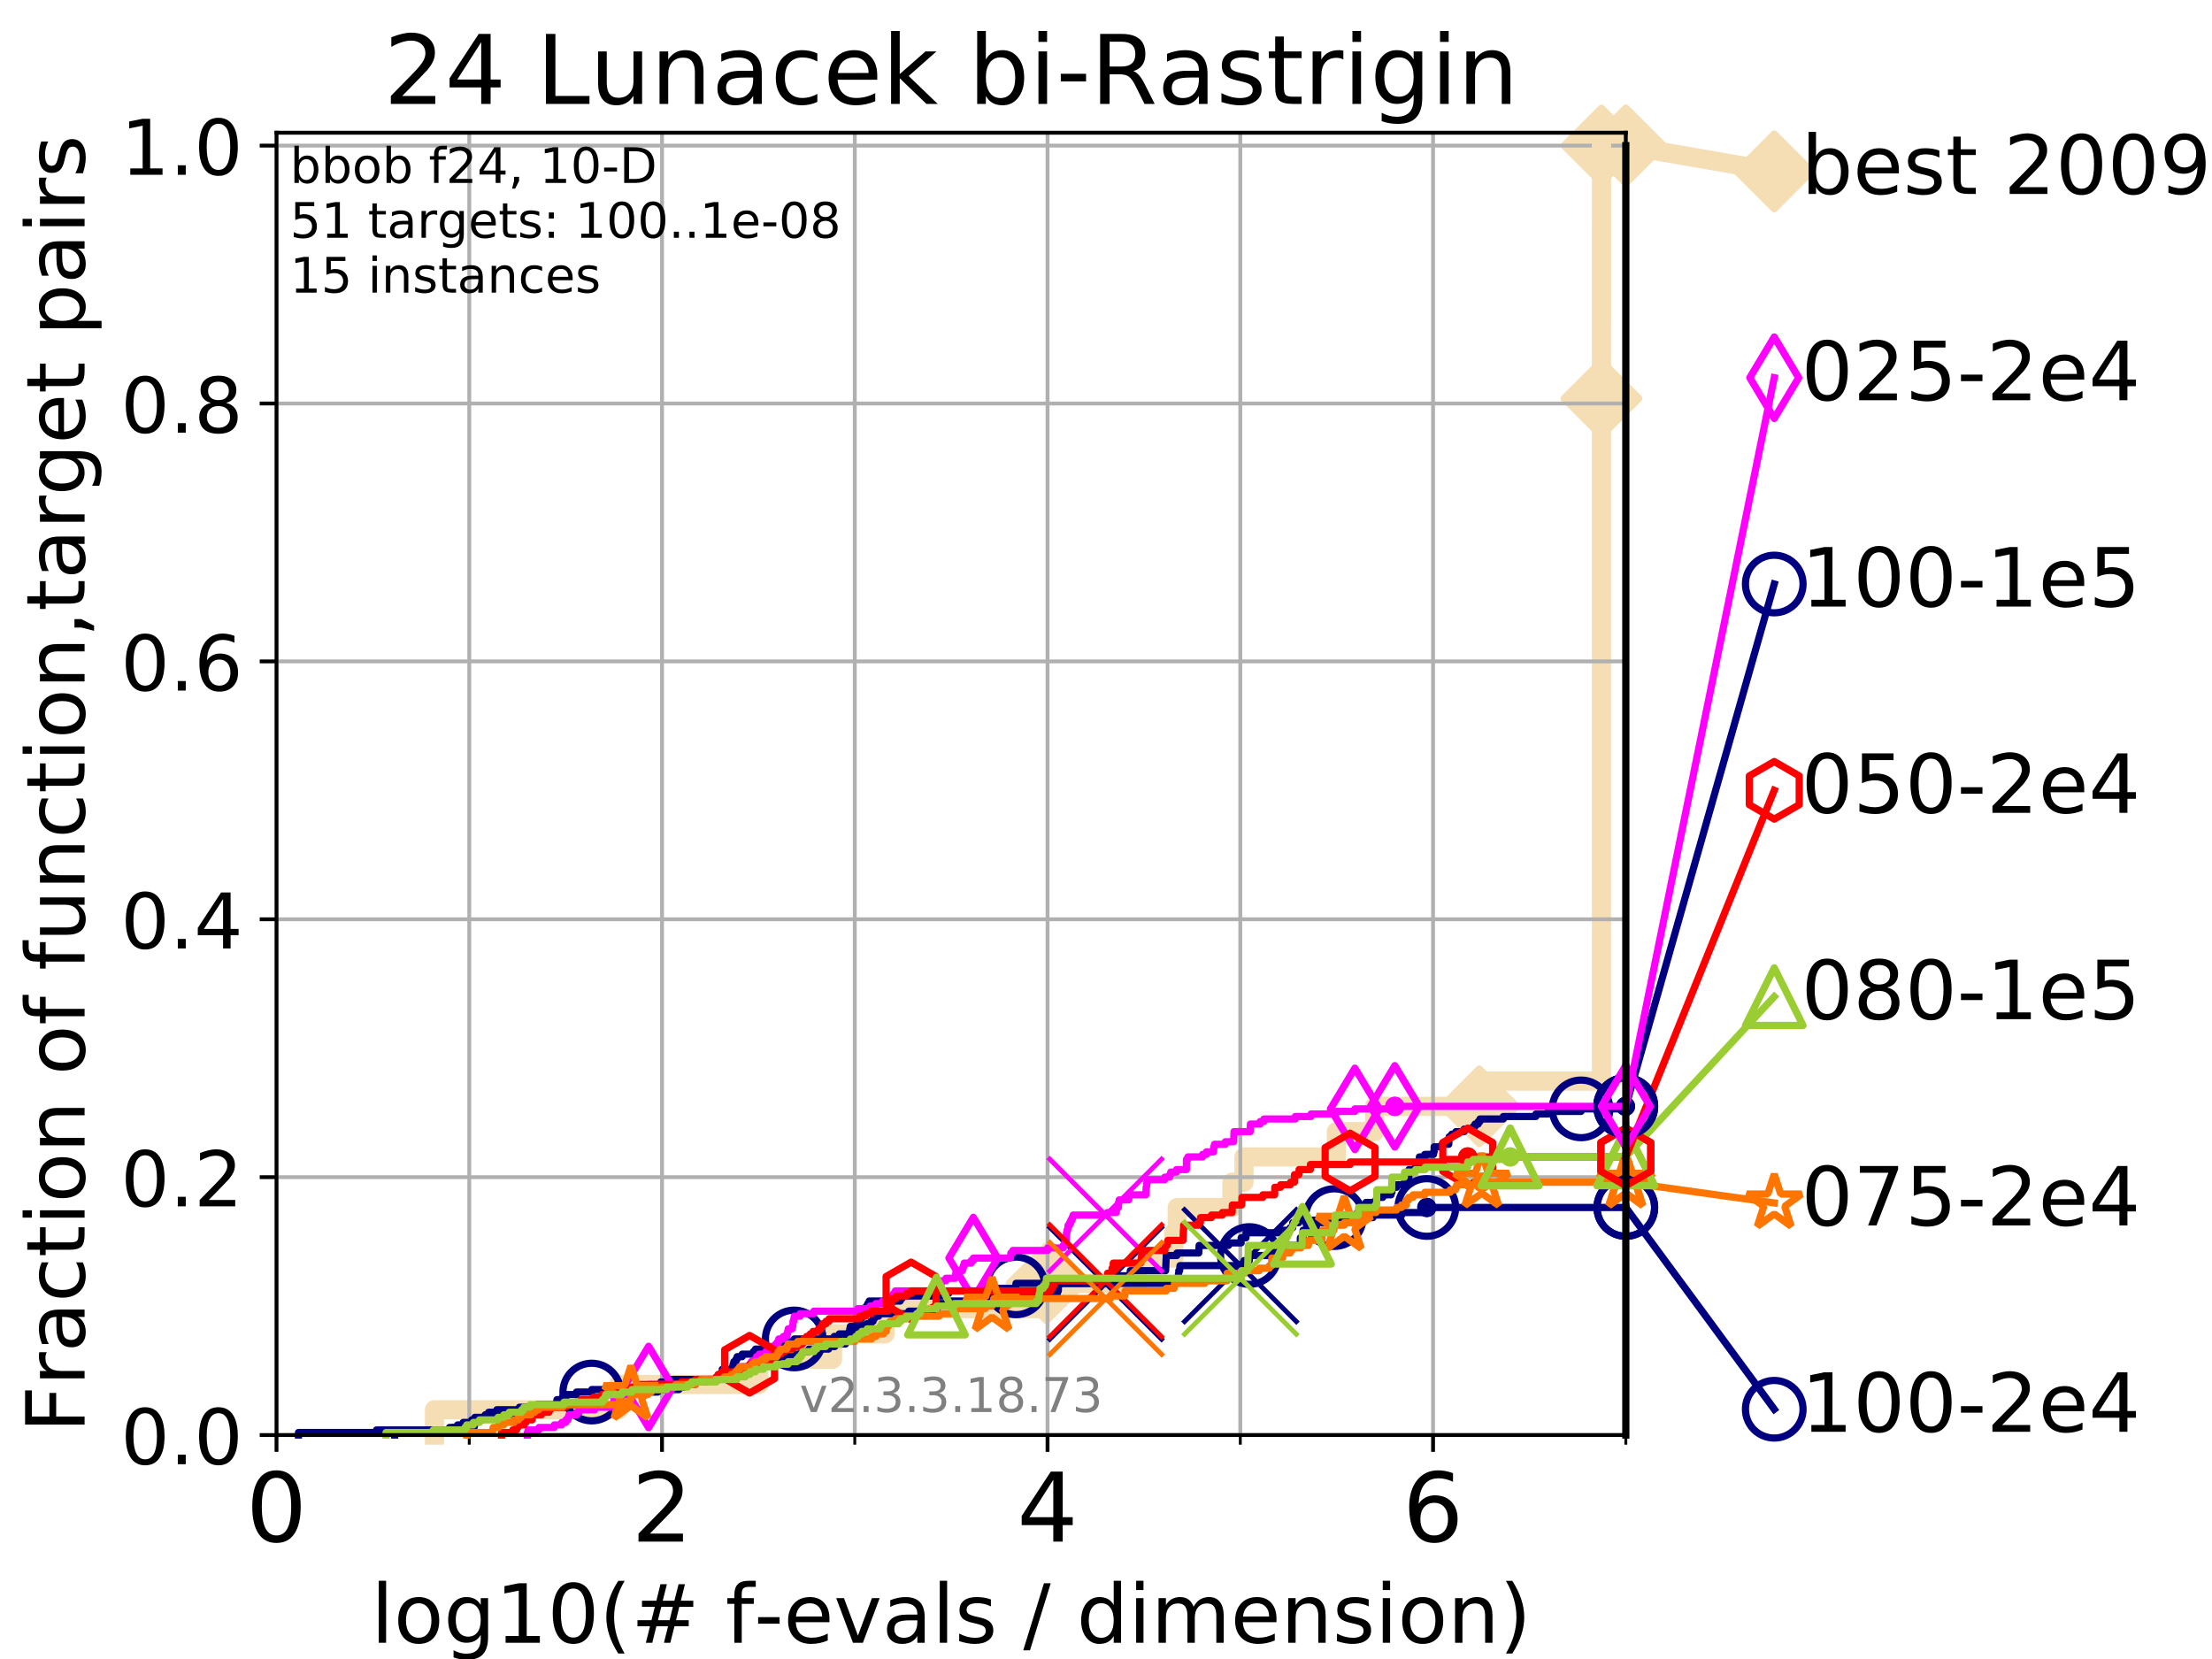 <?xml version="1.0" encoding="utf-8" standalone="no"?>
<!DOCTYPE svg PUBLIC "-//W3C//DTD SVG 1.1//EN"
  "http://www.w3.org/Graphics/SVG/1.1/DTD/svg11.dtd">
<!-- Created with matplotlib (https://matplotlib.org/) -->
<svg height="345.6pt" version="1.1" viewBox="0 0 460.8 345.6" width="460.8pt" xmlns="http://www.w3.org/2000/svg" xmlns:xlink="http://www.w3.org/1999/xlink">
 <defs>
  <style type="text/css">
*{stroke-linecap:butt;stroke-linejoin:round;}
  </style>
 </defs>
 <g id="figure_1">
  <g id="patch_1">
   <path d="M 0 345.6 
L 460.8 345.6 
L 460.8 0 
L 0 0 
z
" style="fill:#ffffff;"/>
  </g>
  <g id="axes_1">
   <g id="patch_2">
    <path d="M 57.6 298.944 
L 338.688 298.944 
L 338.688 27.648 
L 57.6 27.648 
z
" style="fill:#ffffff;"/>
   </g>
   <g id="line2d_1">
    <path d="M 90.509 298.944 
L 90.509 293.677 
L 128.886 293.677 
L 128.886 288.41 
L 158.092 288.41 
L 158.092 283.143 
L 173.436 283.143 
L 173.436 277.877 
L 184.368 277.877 
L 184.368 272.61 
L 218.004 272.61 
L 218.004 267.343 
L 236.862 267.343 
L 236.862 262.076 
L 244.526 262.076 
L 244.526 256.809 
L 245.241 256.809 
L 245.241 251.542 
L 256.629 251.542 
L 256.629 246.275 
L 259.144 246.275 
L 259.144 241.009 
L 278.38 241.009 
L 278.38 235.742 
L 286.359 235.742 
L 286.359 230.475 
L 308.171 230.475 
L 308.171 225.208 
L 333.612 225.208 
L 333.612 214.674 
L 333.613 214.674 
L 333.613 209.407 
L 333.613 209.407 
L 333.613 204.141 
L 333.613 204.141 
L 333.613 198.874 
L 333.614 198.874 
L 333.614 193.607 
L 333.614 193.607 
L 333.614 188.34 
L 333.614 188.34 
L 333.614 177.806 
L 333.614 177.806 
L 333.614 172.539 
L 333.615 172.539 
L 333.615 167.272 
L 333.615 167.272 
L 333.615 162.006 
L 333.615 162.006 
L 333.615 156.739 
L 333.615 156.739 
L 333.615 151.472 
L 333.616 151.472 
L 333.616 146.205 
L 333.616 146.205 
L 333.616 140.938 
L 333.616 140.938 
L 333.616 135.671 
L 333.616 135.671 
L 333.616 130.404 
L 333.616 130.404 
L 333.616 125.138 
L 333.616 125.138 
L 333.616 119.871 
L 333.617 119.871 
L 333.617 114.604 
L 333.617 114.604 
L 333.617 109.337 
L 333.617 109.337 
L 333.617 104.07 
L 333.617 104.07 
L 333.617 98.803 
L 333.617 98.803 
L 333.617 93.536 
L 333.617 93.536 
L 333.617 88.27 
L 333.618 88.27 
L 333.618 83.003 
L 333.618 83.003 
L 333.618 77.736 
L 333.618 77.736 
L 333.618 67.202 
L 333.619 67.202 
L 333.619 61.935 
L 333.619 61.935 
L 333.619 56.668 
L 333.619 56.668 
L 333.619 51.402 
L 333.619 51.402 
L 333.619 46.135 
L 333.62 46.135 
L 333.62 35.601 
L 333.62 35.601 
L 333.62 30.334 
L 338.688 30.334 
" style="fill:none;stroke:#f5deb3;stroke-linecap:square;stroke-width:4;"/>
   </g>
   <g id="line2d_2">
    <defs>
     <path d="M -0 7.778 
L 7.778 0 
L 0 -7.778 
L -7.778 -0 
z
" id="mcb1eb7992d" style="stroke:#f5deb3;stroke-linejoin:miter;stroke-width:1.5;"/>
    </defs>
    <g>
     <use style="fill:#f5deb3;stroke:#f5deb3;stroke-linejoin:miter;stroke-width:1.5;" x="218.004" xlink:href="#mcb1eb7992d" y="267.343"/>
     <use style="fill:#f5deb3;stroke:#f5deb3;stroke-linejoin:miter;stroke-width:1.5;" x="308.171" xlink:href="#mcb1eb7992d" y="230.475"/>
     <use style="fill:#f5deb3;stroke:#f5deb3;stroke-linejoin:miter;stroke-width:1.5;" x="333.618" xlink:href="#mcb1eb7992d" y="83.003"/>
     <use style="fill:#f5deb3;stroke:#f5deb3;stroke-linejoin:miter;stroke-width:1.5;" x="333.62" xlink:href="#mcb1eb7992d" y="30.334"/>
     <use style="fill:#f5deb3;stroke:#f5deb3;stroke-linejoin:miter;stroke-width:1.5;" x="338.688" xlink:href="#mcb1eb7992d" y="30.334"/>
    </g>
   </g>
   <g id="line2d_3">
    <path style="fill:none;stroke:#f5deb3;stroke-linecap:square;stroke-width:4;"/>
    <g/>
   </g>
   <g id="line2d_4">
    <path d="M 338.688 30.334 
L 369.608 35.706 
" style="fill:none;stroke:#f5deb3;stroke-linecap:square;stroke-width:4;"/>
    <g>
     <use style="fill:#f5deb3;stroke:#f5deb3;stroke-linejoin:miter;stroke-width:1.5;" x="338.688" xlink:href="#mcb1eb7992d" y="30.334"/>
     <use style="fill:#f5deb3;stroke:#f5deb3;stroke-linejoin:miter;stroke-width:1.5;" x="369.608" xlink:href="#mcb1eb7992d" y="35.706"/>
    </g>
   </g>
   <g id="matplotlib.axis_1">
    <g id="xtick_1">
     <g id="line2d_5">
      <path clip-path="url(#pa9ced836a7)" d="M 57.6 298.944 
L 57.6 27.648 
" style="fill:none;stroke:#b0b0b0;stroke-linecap:square;stroke-width:0.8;"/>
     </g>
     <g id="line2d_6">
      <defs>
       <path d="M 0 0 
L 0 3.5 
" id="mb18b0494a2" style="stroke:#000000;stroke-width:0.8;"/>
      </defs>
      <g>
       <use style="stroke:#000000;stroke-width:0.8;" x="57.6" xlink:href="#mb18b0494a2" y="298.944"/>
      </g>
     </g>
     <g id="text_1">
      <!-- 0 -->
      <defs>
       <path d="M 31.781 66.406 
Q 24.172 66.406 20.328 58.906 
Q 16.5 51.422 16.5 36.375 
Q 16.5 21.391 20.328 13.891 
Q 24.172 6.391 31.781 6.391 
Q 39.453 6.391 43.281 13.891 
Q 47.125 21.391 47.125 36.375 
Q 47.125 51.422 43.281 58.906 
Q 39.453 66.406 31.781 66.406 
z
M 31.781 74.219 
Q 44.047 74.219 50.516 64.516 
Q 56.984 54.828 56.984 36.375 
Q 56.984 17.969 50.516 8.266 
Q 44.047 -1.422 31.781 -1.422 
Q 19.531 -1.422 13.062 8.266 
Q 6.594 17.969 6.594 36.375 
Q 6.594 54.828 13.062 64.516 
Q 19.531 74.219 31.781 74.219 
z
" id="DejaVuSans-48"/>
      </defs>
      <g transform="translate(51.237 321.141)scale(0.2 -0.2)">
       <use xlink:href="#DejaVuSans-48"/>
      </g>
     </g>
    </g>
    <g id="xtick_2">
     <g id="line2d_7">
      <path clip-path="url(#pa9ced836a7)" d="M 137.911 298.944 
L 137.911 27.648 
" style="fill:none;stroke:#b0b0b0;stroke-linecap:square;stroke-width:0.8;"/>
     </g>
     <g id="line2d_8">
      <g>
       <use style="stroke:#000000;stroke-width:0.8;" x="137.911" xlink:href="#mb18b0494a2" y="298.944"/>
      </g>
     </g>
     <g id="text_2">
      <!-- 2 -->
      <defs>
       <path d="M 19.188 8.297 
L 53.609 8.297 
L 53.609 0 
L 7.328 0 
L 7.328 8.297 
Q 12.938 14.109 22.625 23.891 
Q 32.328 33.688 34.812 36.531 
Q 39.547 41.844 41.422 45.531 
Q 43.312 49.219 43.312 52.781 
Q 43.312 58.594 39.234 62.25 
Q 35.156 65.922 28.609 65.922 
Q 23.969 65.922 18.812 64.312 
Q 13.672 62.703 7.812 59.422 
L 7.812 69.391 
Q 13.766 71.781 18.938 73 
Q 24.125 74.219 28.422 74.219 
Q 39.75 74.219 46.484 68.547 
Q 53.219 62.891 53.219 53.422 
Q 53.219 48.922 51.531 44.891 
Q 49.859 40.875 45.406 35.406 
Q 44.188 33.984 37.641 27.219 
Q 31.109 20.453 19.188 8.297 
z
" id="DejaVuSans-50"/>
      </defs>
      <g transform="translate(131.548 321.141)scale(0.2 -0.2)">
       <use xlink:href="#DejaVuSans-50"/>
      </g>
     </g>
    </g>
    <g id="xtick_3">
     <g id="line2d_9">
      <path clip-path="url(#pa9ced836a7)" d="M 218.222 298.944 
L 218.222 27.648 
" style="fill:none;stroke:#b0b0b0;stroke-linecap:square;stroke-width:0.8;"/>
     </g>
     <g id="line2d_10">
      <g>
       <use style="stroke:#000000;stroke-width:0.8;" x="218.222" xlink:href="#mb18b0494a2" y="298.944"/>
      </g>
     </g>
     <g id="text_3">
      <!-- 4 -->
      <defs>
       <path d="M 37.797 64.312 
L 12.891 25.391 
L 37.797 25.391 
z
M 35.203 72.906 
L 47.609 72.906 
L 47.609 25.391 
L 58.016 25.391 
L 58.016 17.188 
L 47.609 17.188 
L 47.609 0 
L 37.797 0 
L 37.797 17.188 
L 4.891 17.188 
L 4.891 26.703 
z
" id="DejaVuSans-52"/>
      </defs>
      <g transform="translate(211.859 321.141)scale(0.2 -0.2)">
       <use xlink:href="#DejaVuSans-52"/>
      </g>
     </g>
    </g>
    <g id="xtick_4">
     <g id="line2d_11">
      <path clip-path="url(#pa9ced836a7)" d="M 298.533 298.944 
L 298.533 27.648 
" style="fill:none;stroke:#b0b0b0;stroke-linecap:square;stroke-width:0.8;"/>
     </g>
     <g id="line2d_12">
      <g>
       <use style="stroke:#000000;stroke-width:0.8;" x="298.533" xlink:href="#mb18b0494a2" y="298.944"/>
      </g>
     </g>
     <g id="text_4">
      <!-- 6 -->
      <defs>
       <path d="M 33.016 40.375 
Q 26.375 40.375 22.484 35.828 
Q 18.609 31.297 18.609 23.391 
Q 18.609 15.531 22.484 10.953 
Q 26.375 6.391 33.016 6.391 
Q 39.656 6.391 43.531 10.953 
Q 47.406 15.531 47.406 23.391 
Q 47.406 31.297 43.531 35.828 
Q 39.656 40.375 33.016 40.375 
z
M 52.594 71.297 
L 52.594 62.312 
Q 48.875 64.062 45.094 64.984 
Q 41.312 65.922 37.594 65.922 
Q 27.828 65.922 22.672 59.328 
Q 17.531 52.734 16.797 39.406 
Q 19.672 43.656 24.016 45.922 
Q 28.375 48.188 33.594 48.188 
Q 44.578 48.188 50.953 41.516 
Q 57.328 34.859 57.328 23.391 
Q 57.328 12.156 50.688 5.359 
Q 44.047 -1.422 33.016 -1.422 
Q 20.359 -1.422 13.672 8.266 
Q 6.984 17.969 6.984 36.375 
Q 6.984 53.656 15.188 63.938 
Q 23.391 74.219 37.203 74.219 
Q 40.922 74.219 44.703 73.484 
Q 48.484 72.75 52.594 71.297 
z
" id="DejaVuSans-54"/>
      </defs>
      <g transform="translate(292.17 321.141)scale(0.2 -0.2)">
       <use xlink:href="#DejaVuSans-54"/>
      </g>
     </g>
    </g>
    <g id="xtick_5">
     <g id="line2d_13">
      <path clip-path="url(#pa9ced836a7)" d="M 97.755 298.944 
L 97.755 27.648 
" style="fill:none;stroke:#b0b0b0;stroke-linecap:square;stroke-width:0.8;"/>
     </g>
     <g id="line2d_14">
      <defs>
       <path d="M 0 0 
L 0 2 
" id="mae17095e4f" style="stroke:#000000;stroke-width:0.6;"/>
      </defs>
      <g>
       <use style="stroke:#000000;stroke-width:0.6;" x="97.755" xlink:href="#mae17095e4f" y="298.944"/>
      </g>
     </g>
    </g>
    <g id="xtick_6">
     <g id="line2d_15">
      <path clip-path="url(#pa9ced836a7)" d="M 178.066 298.944 
L 178.066 27.648 
" style="fill:none;stroke:#b0b0b0;stroke-linecap:square;stroke-width:0.8;"/>
     </g>
     <g id="line2d_16">
      <g>
       <use style="stroke:#000000;stroke-width:0.6;" x="178.066" xlink:href="#mae17095e4f" y="298.944"/>
      </g>
     </g>
    </g>
    <g id="xtick_7">
     <g id="line2d_17">
      <path clip-path="url(#pa9ced836a7)" d="M 258.377 298.944 
L 258.377 27.648 
" style="fill:none;stroke:#b0b0b0;stroke-linecap:square;stroke-width:0.8;"/>
     </g>
     <g id="line2d_18">
      <g>
       <use style="stroke:#000000;stroke-width:0.6;" x="258.377" xlink:href="#mae17095e4f" y="298.944"/>
      </g>
     </g>
    </g>
    <g id="xtick_8">
     <g id="line2d_19">
      <path clip-path="url(#pa9ced836a7)" d="M 338.688 298.944 
L 338.688 27.648 
" style="fill:none;stroke:#b0b0b0;stroke-linecap:square;stroke-width:0.8;"/>
     </g>
     <g id="line2d_20">
      <g>
       <use style="stroke:#000000;stroke-width:0.6;" x="338.688" xlink:href="#mae17095e4f" y="298.944"/>
      </g>
     </g>
    </g>
    <g id="text_5">
     <!-- log10(# f-evals / dimension) -->
     <defs>
      <path d="M 9.422 75.984 
L 18.406 75.984 
L 18.406 0 
L 9.422 0 
z
" id="DejaVuSans-108"/>
      <path d="M 30.609 48.391 
Q 23.391 48.391 19.188 42.75 
Q 14.984 37.109 14.984 27.297 
Q 14.984 17.484 19.156 11.844 
Q 23.344 6.203 30.609 6.203 
Q 37.797 6.203 41.984 11.859 
Q 46.188 17.531 46.188 27.297 
Q 46.188 37.016 41.984 42.703 
Q 37.797 48.391 30.609 48.391 
z
M 30.609 56 
Q 42.328 56 49.016 48.375 
Q 55.719 40.766 55.719 27.297 
Q 55.719 13.875 49.016 6.219 
Q 42.328 -1.422 30.609 -1.422 
Q 18.844 -1.422 12.172 6.219 
Q 5.516 13.875 5.516 27.297 
Q 5.516 40.766 12.172 48.375 
Q 18.844 56 30.609 56 
z
" id="DejaVuSans-111"/>
      <path d="M 45.406 27.984 
Q 45.406 37.75 41.375 43.109 
Q 37.359 48.484 30.078 48.484 
Q 22.859 48.484 18.828 43.109 
Q 14.797 37.75 14.797 27.984 
Q 14.797 18.266 18.828 12.891 
Q 22.859 7.516 30.078 7.516 
Q 37.359 7.516 41.375 12.891 
Q 45.406 18.266 45.406 27.984 
z
M 54.391 6.781 
Q 54.391 -7.172 48.188 -13.984 
Q 42 -20.797 29.203 -20.797 
Q 24.469 -20.797 20.266 -20.094 
Q 16.062 -19.391 12.109 -17.922 
L 12.109 -9.188 
Q 16.062 -11.328 19.922 -12.344 
Q 23.781 -13.375 27.781 -13.375 
Q 36.625 -13.375 41.016 -8.766 
Q 45.406 -4.156 45.406 5.172 
L 45.406 9.625 
Q 42.625 4.781 38.281 2.391 
Q 33.938 0 27.875 0 
Q 17.828 0 11.672 7.656 
Q 5.516 15.328 5.516 27.984 
Q 5.516 40.672 11.672 48.328 
Q 17.828 56 27.875 56 
Q 33.938 56 38.281 53.609 
Q 42.625 51.219 45.406 46.391 
L 45.406 54.688 
L 54.391 54.688 
z
" id="DejaVuSans-103"/>
      <path d="M 12.406 8.297 
L 28.516 8.297 
L 28.516 63.922 
L 10.984 60.406 
L 10.984 69.391 
L 28.422 72.906 
L 38.281 72.906 
L 38.281 8.297 
L 54.391 8.297 
L 54.391 0 
L 12.406 0 
z
" id="DejaVuSans-49"/>
      <path d="M 31 75.875 
Q 24.469 64.656 21.281 53.656 
Q 18.109 42.672 18.109 31.391 
Q 18.109 20.125 21.312 9.062 
Q 24.516 -2 31 -13.188 
L 23.188 -13.188 
Q 15.875 -1.703 12.234 9.375 
Q 8.594 20.453 8.594 31.391 
Q 8.594 42.281 12.203 53.312 
Q 15.828 64.359 23.188 75.875 
z
" id="DejaVuSans-40"/>
      <path d="M 51.125 44 
L 36.922 44 
L 32.812 27.688 
L 47.125 27.688 
z
M 43.797 71.781 
L 38.719 51.516 
L 52.984 51.516 
L 58.109 71.781 
L 65.922 71.781 
L 60.891 51.516 
L 76.125 51.516 
L 76.125 44 
L 58.984 44 
L 54.984 27.688 
L 70.516 27.688 
L 70.516 20.219 
L 53.078 20.219 
L 48 0 
L 40.188 0 
L 45.219 20.219 
L 30.906 20.219 
L 25.875 0 
L 18.016 0 
L 23.094 20.219 
L 7.719 20.219 
L 7.719 27.688 
L 24.906 27.688 
L 29 44 
L 13.281 44 
L 13.281 51.516 
L 30.906 51.516 
L 35.891 71.781 
z
" id="DejaVuSans-35"/>
      <path id="DejaVuSans-32"/>
      <path d="M 37.109 75.984 
L 37.109 68.5 
L 28.516 68.5 
Q 23.688 68.5 21.797 66.547 
Q 19.922 64.594 19.922 59.516 
L 19.922 54.688 
L 34.719 54.688 
L 34.719 47.703 
L 19.922 47.703 
L 19.922 0 
L 10.891 0 
L 10.891 47.703 
L 2.297 47.703 
L 2.297 54.688 
L 10.891 54.688 
L 10.891 58.5 
Q 10.891 67.625 15.141 71.797 
Q 19.391 75.984 28.609 75.984 
z
" id="DejaVuSans-102"/>
      <path d="M 4.891 31.391 
L 31.203 31.391 
L 31.203 23.391 
L 4.891 23.391 
z
" id="DejaVuSans-45"/>
      <path d="M 56.203 29.594 
L 56.203 25.203 
L 14.891 25.203 
Q 15.484 15.922 20.484 11.062 
Q 25.484 6.203 34.422 6.203 
Q 39.594 6.203 44.453 7.469 
Q 49.312 8.734 54.109 11.281 
L 54.109 2.781 
Q 49.266 0.734 44.188 -0.344 
Q 39.109 -1.422 33.891 -1.422 
Q 20.797 -1.422 13.156 6.188 
Q 5.516 13.812 5.516 26.812 
Q 5.516 40.234 12.766 48.109 
Q 20.016 56 32.328 56 
Q 43.359 56 49.781 48.891 
Q 56.203 41.797 56.203 29.594 
z
M 47.219 32.234 
Q 47.125 39.594 43.094 43.984 
Q 39.062 48.391 32.422 48.391 
Q 24.906 48.391 20.391 44.141 
Q 15.875 39.891 15.188 32.172 
z
" id="DejaVuSans-101"/>
      <path d="M 2.984 54.688 
L 12.5 54.688 
L 29.594 8.797 
L 46.688 54.688 
L 56.203 54.688 
L 35.688 0 
L 23.484 0 
z
" id="DejaVuSans-118"/>
      <path d="M 34.281 27.484 
Q 23.391 27.484 19.188 25 
Q 14.984 22.516 14.984 16.5 
Q 14.984 11.719 18.141 8.906 
Q 21.297 6.109 26.703 6.109 
Q 34.188 6.109 38.703 11.406 
Q 43.219 16.703 43.219 25.484 
L 43.219 27.484 
z
M 52.203 31.203 
L 52.203 0 
L 43.219 0 
L 43.219 8.297 
Q 40.141 3.328 35.547 0.953 
Q 30.953 -1.422 24.312 -1.422 
Q 15.922 -1.422 10.953 3.297 
Q 6 8.016 6 15.922 
Q 6 25.141 12.172 29.828 
Q 18.359 34.516 30.609 34.516 
L 43.219 34.516 
L 43.219 35.406 
Q 43.219 41.609 39.141 45 
Q 35.062 48.391 27.688 48.391 
Q 23 48.391 18.547 47.266 
Q 14.109 46.141 10.016 43.891 
L 10.016 52.203 
Q 14.938 54.109 19.578 55.047 
Q 24.219 56 28.609 56 
Q 40.484 56 46.344 49.844 
Q 52.203 43.703 52.203 31.203 
z
" id="DejaVuSans-97"/>
      <path d="M 44.281 53.078 
L 44.281 44.578 
Q 40.484 46.531 36.375 47.5 
Q 32.281 48.484 27.875 48.484 
Q 21.188 48.484 17.844 46.438 
Q 14.5 44.391 14.5 40.281 
Q 14.5 37.156 16.891 35.375 
Q 19.281 33.594 26.516 31.984 
L 29.594 31.297 
Q 39.156 29.25 43.188 25.516 
Q 47.219 21.781 47.219 15.094 
Q 47.219 7.469 41.188 3.016 
Q 35.156 -1.422 24.609 -1.422 
Q 20.219 -1.422 15.453 -0.562 
Q 10.688 0.297 5.422 2 
L 5.422 11.281 
Q 10.406 8.688 15.234 7.391 
Q 20.062 6.109 24.812 6.109 
Q 31.156 6.109 34.562 8.281 
Q 37.984 10.453 37.984 14.406 
Q 37.984 18.062 35.516 20.016 
Q 33.062 21.969 24.703 23.781 
L 21.578 24.516 
Q 13.234 26.266 9.516 29.906 
Q 5.812 33.547 5.812 39.891 
Q 5.812 47.609 11.281 51.797 
Q 16.75 56 26.812 56 
Q 31.781 56 36.172 55.266 
Q 40.578 54.547 44.281 53.078 
z
" id="DejaVuSans-115"/>
      <path d="M 25.391 72.906 
L 33.688 72.906 
L 8.297 -9.281 
L 0 -9.281 
z
" id="DejaVuSans-47"/>
      <path d="M 45.406 46.391 
L 45.406 75.984 
L 54.391 75.984 
L 54.391 0 
L 45.406 0 
L 45.406 8.203 
Q 42.578 3.328 38.25 0.953 
Q 33.938 -1.422 27.875 -1.422 
Q 17.969 -1.422 11.734 6.484 
Q 5.516 14.406 5.516 27.297 
Q 5.516 40.188 11.734 48.094 
Q 17.969 56 27.875 56 
Q 33.938 56 38.25 53.625 
Q 42.578 51.266 45.406 46.391 
z
M 14.797 27.297 
Q 14.797 17.391 18.875 11.75 
Q 22.953 6.109 30.078 6.109 
Q 37.203 6.109 41.297 11.75 
Q 45.406 17.391 45.406 27.297 
Q 45.406 37.203 41.297 42.844 
Q 37.203 48.484 30.078 48.484 
Q 22.953 48.484 18.875 42.844 
Q 14.797 37.203 14.797 27.297 
z
" id="DejaVuSans-100"/>
      <path d="M 9.422 54.688 
L 18.406 54.688 
L 18.406 0 
L 9.422 0 
z
M 9.422 75.984 
L 18.406 75.984 
L 18.406 64.594 
L 9.422 64.594 
z
" id="DejaVuSans-105"/>
      <path d="M 52 44.188 
Q 55.375 50.25 60.062 53.125 
Q 64.75 56 71.094 56 
Q 79.641 56 84.281 50.016 
Q 88.922 44.047 88.922 33.016 
L 88.922 0 
L 79.891 0 
L 79.891 32.719 
Q 79.891 40.578 77.094 44.375 
Q 74.312 48.188 68.609 48.188 
Q 61.625 48.188 57.562 43.547 
Q 53.516 38.922 53.516 30.906 
L 53.516 0 
L 44.484 0 
L 44.484 32.719 
Q 44.484 40.625 41.703 44.406 
Q 38.922 48.188 33.109 48.188 
Q 26.219 48.188 22.156 43.531 
Q 18.109 38.875 18.109 30.906 
L 18.109 0 
L 9.078 0 
L 9.078 54.688 
L 18.109 54.688 
L 18.109 46.188 
Q 21.188 51.219 25.484 53.609 
Q 29.781 56 35.688 56 
Q 41.656 56 45.828 52.969 
Q 50 49.953 52 44.188 
z
" id="DejaVuSans-109"/>
      <path d="M 54.891 33.016 
L 54.891 0 
L 45.906 0 
L 45.906 32.719 
Q 45.906 40.484 42.875 44.328 
Q 39.844 48.188 33.797 48.188 
Q 26.516 48.188 22.312 43.547 
Q 18.109 38.922 18.109 30.906 
L 18.109 0 
L 9.078 0 
L 9.078 54.688 
L 18.109 54.688 
L 18.109 46.188 
Q 21.344 51.125 25.703 53.562 
Q 30.078 56 35.797 56 
Q 45.219 56 50.047 50.172 
Q 54.891 44.344 54.891 33.016 
z
" id="DejaVuSans-110"/>
      <path d="M 8.016 75.875 
L 15.828 75.875 
Q 23.141 64.359 26.781 53.312 
Q 30.422 42.281 30.422 31.391 
Q 30.422 20.453 26.781 9.375 
Q 23.141 -1.703 15.828 -13.188 
L 8.016 -13.188 
Q 14.5 -2 17.703 9.062 
Q 20.906 20.125 20.906 31.391 
Q 20.906 42.672 17.703 53.656 
Q 14.5 64.656 8.016 75.875 
z
" id="DejaVuSans-41"/>
     </defs>
     <g transform="translate(77.303 342.218)scale(0.17 -0.17)">
      <use xlink:href="#DejaVuSans-108"/>
      <use x="27.783" xlink:href="#DejaVuSans-111"/>
      <use x="88.965" xlink:href="#DejaVuSans-103"/>
      <use x="152.441" xlink:href="#DejaVuSans-49"/>
      <use x="216.064" xlink:href="#DejaVuSans-48"/>
      <use x="279.688" xlink:href="#DejaVuSans-40"/>
      <use x="318.701" xlink:href="#DejaVuSans-35"/>
      <use x="402.49" xlink:href="#DejaVuSans-32"/>
      <use x="434.277" xlink:href="#DejaVuSans-102"/>
      <use x="469.404" xlink:href="#DejaVuSans-45"/>
      <use x="505.488" xlink:href="#DejaVuSans-101"/>
      <use x="567.012" xlink:href="#DejaVuSans-118"/>
      <use x="626.191" xlink:href="#DejaVuSans-97"/>
      <use x="687.471" xlink:href="#DejaVuSans-108"/>
      <use x="715.254" xlink:href="#DejaVuSans-115"/>
      <use x="767.354" xlink:href="#DejaVuSans-32"/>
      <use x="799.141" xlink:href="#DejaVuSans-47"/>
      <use x="832.832" xlink:href="#DejaVuSans-32"/>
      <use x="864.619" xlink:href="#DejaVuSans-100"/>
      <use x="928.096" xlink:href="#DejaVuSans-105"/>
      <use x="955.879" xlink:href="#DejaVuSans-109"/>
      <use x="1053.291" xlink:href="#DejaVuSans-101"/>
      <use x="1114.814" xlink:href="#DejaVuSans-110"/>
      <use x="1178.193" xlink:href="#DejaVuSans-115"/>
      <use x="1230.293" xlink:href="#DejaVuSans-105"/>
      <use x="1258.076" xlink:href="#DejaVuSans-111"/>
      <use x="1319.258" xlink:href="#DejaVuSans-110"/>
      <use x="1382.637" xlink:href="#DejaVuSans-41"/>
     </g>
    </g>
   </g>
   <g id="matplotlib.axis_2">
    <g id="ytick_1">
     <g id="line2d_21">
      <path clip-path="url(#pa9ced836a7)" d="M 57.6 298.944 
L 338.688 298.944 
" style="fill:none;stroke:#b0b0b0;stroke-linecap:square;stroke-width:0.8;"/>
     </g>
     <g id="line2d_22">
      <defs>
       <path d="M 0 0 
L -3.5 0 
" id="m3945b52ede" style="stroke:#000000;stroke-width:0.8;"/>
      </defs>
      <g>
       <use style="stroke:#000000;stroke-width:0.8;" x="57.6" xlink:href="#m3945b52ede" y="298.944"/>
      </g>
     </g>
     <g id="text_6">
      <!-- 0.0 -->
      <defs>
       <path d="M 10.688 12.406 
L 21 12.406 
L 21 0 
L 10.688 0 
z
" id="DejaVuSans-46"/>
      </defs>
      <g transform="translate(25.155 305.023)scale(0.16 -0.16)">
       <use xlink:href="#DejaVuSans-48"/>
       <use x="63.623" xlink:href="#DejaVuSans-46"/>
       <use x="95.41" xlink:href="#DejaVuSans-48"/>
      </g>
     </g>
    </g>
    <g id="ytick_2">
     <g id="line2d_23">
      <path clip-path="url(#pa9ced836a7)" d="M 57.6 245.222 
L 338.688 245.222 
" style="fill:none;stroke:#b0b0b0;stroke-linecap:square;stroke-width:0.8;"/>
     </g>
     <g id="line2d_24">
      <g>
       <use style="stroke:#000000;stroke-width:0.8;" x="57.6" xlink:href="#m3945b52ede" y="245.222"/>
      </g>
     </g>
     <g id="text_7">
      <!-- 0.2 -->
      <g transform="translate(25.155 251.301)scale(0.16 -0.16)">
       <use xlink:href="#DejaVuSans-48"/>
       <use x="63.623" xlink:href="#DejaVuSans-46"/>
       <use x="95.41" xlink:href="#DejaVuSans-50"/>
      </g>
     </g>
    </g>
    <g id="ytick_3">
     <g id="line2d_25">
      <path clip-path="url(#pa9ced836a7)" d="M 57.6 191.5 
L 338.688 191.5 
" style="fill:none;stroke:#b0b0b0;stroke-linecap:square;stroke-width:0.8;"/>
     </g>
     <g id="line2d_26">
      <g>
       <use style="stroke:#000000;stroke-width:0.8;" x="57.6" xlink:href="#m3945b52ede" y="191.5"/>
      </g>
     </g>
     <g id="text_8">
      <!-- 0.4 -->
      <g transform="translate(25.155 197.579)scale(0.16 -0.16)">
       <use xlink:href="#DejaVuSans-48"/>
       <use x="63.623" xlink:href="#DejaVuSans-46"/>
       <use x="95.41" xlink:href="#DejaVuSans-52"/>
      </g>
     </g>
    </g>
    <g id="ytick_4">
     <g id="line2d_27">
      <path clip-path="url(#pa9ced836a7)" d="M 57.6 137.778 
L 338.688 137.778 
" style="fill:none;stroke:#b0b0b0;stroke-linecap:square;stroke-width:0.8;"/>
     </g>
     <g id="line2d_28">
      <g>
       <use style="stroke:#000000;stroke-width:0.8;" x="57.6" xlink:href="#m3945b52ede" y="137.778"/>
      </g>
     </g>
     <g id="text_9">
      <!-- 0.6 -->
      <g transform="translate(25.155 143.857)scale(0.16 -0.16)">
       <use xlink:href="#DejaVuSans-48"/>
       <use x="63.623" xlink:href="#DejaVuSans-46"/>
       <use x="95.41" xlink:href="#DejaVuSans-54"/>
      </g>
     </g>
    </g>
    <g id="ytick_5">
     <g id="line2d_29">
      <path clip-path="url(#pa9ced836a7)" d="M 57.6 84.056 
L 338.688 84.056 
" style="fill:none;stroke:#b0b0b0;stroke-linecap:square;stroke-width:0.8;"/>
     </g>
     <g id="line2d_30">
      <g>
       <use style="stroke:#000000;stroke-width:0.8;" x="57.6" xlink:href="#m3945b52ede" y="84.056"/>
      </g>
     </g>
     <g id="text_10">
      <!-- 0.8 -->
      <defs>
       <path d="M 31.781 34.625 
Q 24.75 34.625 20.719 30.859 
Q 16.703 27.094 16.703 20.516 
Q 16.703 13.922 20.719 10.156 
Q 24.75 6.391 31.781 6.391 
Q 38.812 6.391 42.859 10.172 
Q 46.922 13.969 46.922 20.516 
Q 46.922 27.094 42.891 30.859 
Q 38.875 34.625 31.781 34.625 
z
M 21.922 38.812 
Q 15.578 40.375 12.031 44.719 
Q 8.5 49.078 8.5 55.328 
Q 8.5 64.062 14.719 69.141 
Q 20.953 74.219 31.781 74.219 
Q 42.672 74.219 48.875 69.141 
Q 55.078 64.062 55.078 55.328 
Q 55.078 49.078 51.531 44.719 
Q 48 40.375 41.703 38.812 
Q 48.828 37.156 52.797 32.312 
Q 56.781 27.484 56.781 20.516 
Q 56.781 9.906 50.312 4.234 
Q 43.844 -1.422 31.781 -1.422 
Q 19.734 -1.422 13.25 4.234 
Q 6.781 9.906 6.781 20.516 
Q 6.781 27.484 10.781 32.312 
Q 14.797 37.156 21.922 38.812 
z
M 18.312 54.391 
Q 18.312 48.734 21.844 45.562 
Q 25.391 42.391 31.781 42.391 
Q 38.141 42.391 41.719 45.562 
Q 45.312 48.734 45.312 54.391 
Q 45.312 60.062 41.719 63.234 
Q 38.141 66.406 31.781 66.406 
Q 25.391 66.406 21.844 63.234 
Q 18.312 60.062 18.312 54.391 
z
" id="DejaVuSans-56"/>
      </defs>
      <g transform="translate(25.155 90.135)scale(0.16 -0.16)">
       <use xlink:href="#DejaVuSans-48"/>
       <use x="63.623" xlink:href="#DejaVuSans-46"/>
       <use x="95.41" xlink:href="#DejaVuSans-56"/>
      </g>
     </g>
    </g>
    <g id="ytick_6">
     <g id="line2d_31">
      <path clip-path="url(#pa9ced836a7)" d="M 57.6 30.334 
L 338.688 30.334 
" style="fill:none;stroke:#b0b0b0;stroke-linecap:square;stroke-width:0.8;"/>
     </g>
     <g id="line2d_32">
      <g>
       <use style="stroke:#000000;stroke-width:0.8;" x="57.6" xlink:href="#m3945b52ede" y="30.334"/>
      </g>
     </g>
     <g id="text_11">
      <!-- 1.0 -->
      <g transform="translate(25.155 36.413)scale(0.16 -0.16)">
       <use xlink:href="#DejaVuSans-49"/>
       <use x="63.623" xlink:href="#DejaVuSans-46"/>
       <use x="95.41" xlink:href="#DejaVuSans-48"/>
      </g>
     </g>
    </g>
    <g id="text_12">
     <!-- Fraction of function,target pairs -->
     <defs>
      <path d="M 9.812 72.906 
L 51.703 72.906 
L 51.703 64.594 
L 19.672 64.594 
L 19.672 43.109 
L 48.578 43.109 
L 48.578 34.812 
L 19.672 34.812 
L 19.672 0 
L 9.812 0 
z
" id="DejaVuSans-70"/>
      <path d="M 41.109 46.297 
Q 39.594 47.172 37.812 47.578 
Q 36.031 48 33.891 48 
Q 26.266 48 22.188 43.047 
Q 18.109 38.094 18.109 28.812 
L 18.109 0 
L 9.078 0 
L 9.078 54.688 
L 18.109 54.688 
L 18.109 46.188 
Q 20.953 51.172 25.484 53.578 
Q 30.031 56 36.531 56 
Q 37.453 56 38.578 55.875 
Q 39.703 55.766 41.062 55.516 
z
" id="DejaVuSans-114"/>
      <path d="M 48.781 52.594 
L 48.781 44.188 
Q 44.969 46.297 41.141 47.344 
Q 37.312 48.391 33.406 48.391 
Q 24.656 48.391 19.812 42.844 
Q 14.984 37.312 14.984 27.297 
Q 14.984 17.281 19.812 11.734 
Q 24.656 6.203 33.406 6.203 
Q 37.312 6.203 41.141 7.25 
Q 44.969 8.297 48.781 10.406 
L 48.781 2.094 
Q 45.016 0.344 40.984 -0.531 
Q 36.969 -1.422 32.422 -1.422 
Q 20.062 -1.422 12.781 6.344 
Q 5.516 14.109 5.516 27.297 
Q 5.516 40.672 12.859 48.328 
Q 20.219 56 33.016 56 
Q 37.156 56 41.109 55.141 
Q 45.062 54.297 48.781 52.594 
z
" id="DejaVuSans-99"/>
      <path d="M 18.312 70.219 
L 18.312 54.688 
L 36.812 54.688 
L 36.812 47.703 
L 18.312 47.703 
L 18.312 18.016 
Q 18.312 11.328 20.141 9.422 
Q 21.969 7.516 27.594 7.516 
L 36.812 7.516 
L 36.812 0 
L 27.594 0 
Q 17.188 0 13.234 3.875 
Q 9.281 7.766 9.281 18.016 
L 9.281 47.703 
L 2.688 47.703 
L 2.688 54.688 
L 9.281 54.688 
L 9.281 70.219 
z
" id="DejaVuSans-116"/>
      <path d="M 8.5 21.578 
L 8.5 54.688 
L 17.484 54.688 
L 17.484 21.922 
Q 17.484 14.156 20.5 10.266 
Q 23.531 6.391 29.594 6.391 
Q 36.859 6.391 41.078 11.031 
Q 45.312 15.672 45.312 23.688 
L 45.312 54.688 
L 54.297 54.688 
L 54.297 0 
L 45.312 0 
L 45.312 8.406 
Q 42.047 3.422 37.719 1 
Q 33.406 -1.422 27.688 -1.422 
Q 18.266 -1.422 13.375 4.438 
Q 8.5 10.297 8.5 21.578 
z
M 31.109 56 
z
" id="DejaVuSans-117"/>
      <path d="M 11.719 12.406 
L 22.016 12.406 
L 22.016 4 
L 14.016 -11.625 
L 7.719 -11.625 
L 11.719 4 
z
" id="DejaVuSans-44"/>
      <path d="M 18.109 8.203 
L 18.109 -20.797 
L 9.078 -20.797 
L 9.078 54.688 
L 18.109 54.688 
L 18.109 46.391 
Q 20.953 51.266 25.266 53.625 
Q 29.594 56 35.594 56 
Q 45.562 56 51.781 48.094 
Q 58.016 40.188 58.016 27.297 
Q 58.016 14.406 51.781 6.484 
Q 45.562 -1.422 35.594 -1.422 
Q 29.594 -1.422 25.266 0.953 
Q 20.953 3.328 18.109 8.203 
z
M 48.688 27.297 
Q 48.688 37.203 44.609 42.844 
Q 40.531 48.484 33.406 48.484 
Q 26.266 48.484 22.188 42.844 
Q 18.109 37.203 18.109 27.297 
Q 18.109 17.391 22.188 11.75 
Q 26.266 6.109 33.406 6.109 
Q 40.531 6.109 44.609 11.75 
Q 48.688 17.391 48.688 27.297 
z
" id="DejaVuSans-112"/>
     </defs>
     <g transform="translate(17.62 298.435)rotate(-90)scale(0.17 -0.17)">
      <use xlink:href="#DejaVuSans-70"/>
      <use x="57.41" xlink:href="#DejaVuSans-114"/>
      <use x="98.523" xlink:href="#DejaVuSans-97"/>
      <use x="159.803" xlink:href="#DejaVuSans-99"/>
      <use x="214.783" xlink:href="#DejaVuSans-116"/>
      <use x="253.992" xlink:href="#DejaVuSans-105"/>
      <use x="281.775" xlink:href="#DejaVuSans-111"/>
      <use x="342.957" xlink:href="#DejaVuSans-110"/>
      <use x="406.336" xlink:href="#DejaVuSans-32"/>
      <use x="438.123" xlink:href="#DejaVuSans-111"/>
      <use x="499.305" xlink:href="#DejaVuSans-102"/>
      <use x="534.51" xlink:href="#DejaVuSans-32"/>
      <use x="566.297" xlink:href="#DejaVuSans-102"/>
      <use x="601.502" xlink:href="#DejaVuSans-117"/>
      <use x="664.881" xlink:href="#DejaVuSans-110"/>
      <use x="728.26" xlink:href="#DejaVuSans-99"/>
      <use x="783.24" xlink:href="#DejaVuSans-116"/>
      <use x="822.449" xlink:href="#DejaVuSans-105"/>
      <use x="850.232" xlink:href="#DejaVuSans-111"/>
      <use x="911.414" xlink:href="#DejaVuSans-110"/>
      <use x="974.793" xlink:href="#DejaVuSans-44"/>
      <use x="1006.58" xlink:href="#DejaVuSans-116"/>
      <use x="1045.789" xlink:href="#DejaVuSans-97"/>
      <use x="1107.068" xlink:href="#DejaVuSans-114"/>
      <use x="1148.166" xlink:href="#DejaVuSans-103"/>
      <use x="1211.643" xlink:href="#DejaVuSans-101"/>
      <use x="1273.166" xlink:href="#DejaVuSans-116"/>
      <use x="1312.375" xlink:href="#DejaVuSans-32"/>
      <use x="1344.162" xlink:href="#DejaVuSans-112"/>
      <use x="1407.639" xlink:href="#DejaVuSans-97"/>
      <use x="1468.918" xlink:href="#DejaVuSans-105"/>
      <use x="1496.701" xlink:href="#DejaVuSans-114"/>
      <use x="1537.814" xlink:href="#DejaVuSans-115"/>
     </g>
    </g>
   </g>
   <g id="line2d_33">
    <defs>
     <path d="M 0 1.5 
C 0.398 1.5 0.779 1.342 1.061 1.061 
C 1.342 0.779 1.5 0.398 1.5 0 
C 1.5 -0.398 1.342 -0.779 1.061 -1.061 
C 0.779 -1.342 0.398 -1.5 0 -1.5 
C -0.398 -1.5 -0.779 -1.342 -1.061 -1.061 
C -1.342 -0.779 -1.5 -0.398 -1.5 0 
C -1.5 0.398 -1.342 0.779 -1.061 1.061 
C -0.779 1.342 -0.398 1.5 0 1.5 
z
" id="mef3b59c352" style="stroke:#f5deb3;"/>
    </defs>
    <g>
     <use style="fill:#f5deb3;stroke:#f5deb3;" x="333.62" xlink:href="#mef3b59c352" y="30.334"/>
     <use style="fill:#f5deb3;stroke:#f5deb3;" x="333.62" xlink:href="#mef3b59c352" y="30.334"/>
    </g>
   </g>
   <g id="line2d_34">
    <defs>
     <path d="M 0 1.5 
C 0.398 1.5 0.779 1.342 1.061 1.061 
C 1.342 0.779 1.5 0.398 1.5 0 
C 1.5 -0.398 1.342 -0.779 1.061 -1.061 
C 0.779 -1.342 0.398 -1.5 0 -1.5 
C -0.398 -1.5 -0.779 -1.342 -1.061 -1.061 
C -1.342 -0.779 -1.5 -0.398 -1.5 0 
C -1.5 0.398 -1.342 0.779 -1.061 1.061 
C -0.779 1.342 -0.398 1.5 0 1.5 
z
" id="m174b4f9d6b" style="stroke:#000080;"/>
    </defs>
    <g>
     <use style="fill:#000080;stroke:#000080;" x="297.234" xlink:href="#m174b4f9d6b" y="251.542"/>
     <use style="fill:#000080;stroke:#000080;" x="297.234" xlink:href="#m174b4f9d6b" y="251.542"/>
    </g>
   </g>
   <g id="line2d_35">
    <path d="M 82.207 298.944 
L 82.207 298.417 
L 89.135 298.417 
L 89.135 297.891 
L 94.295 297.891 
L 94.295 297.364 
L 95.327 297.364 
L 95.327 296.837 
L 96.49 296.837 
L 96.49 296.311 
L 98.271 296.311 
L 98.271 295.784 
L 98.935 295.784 
L 98.935 295.257 
L 101.08 295.257 
L 101.08 294.731 
L 101.786 294.731 
L 101.786 294.204 
L 103.498 294.204 
L 103.498 293.677 
L 108.199 293.677 
L 108.199 293.15 
L 111.897 293.15 
L 111.897 292.624 
L 115.897 292.624 
L 115.897 292.097 
L 116.02 292.097 
L 116.02 291.57 
L 117.145 291.57 
L 117.145 291.044 
L 117.931 291.044 
L 117.931 290.517 
L 120.094 290.517 
L 120.094 289.99 
L 123.274 289.99 
L 123.274 289.464 
L 135.721 289.464 
L 135.721 288.937 
L 137.217 288.937 
L 137.217 288.41 
L 137.665 288.41 
L 137.665 287.884 
L 140.027 287.884 
L 140.027 287.357 
L 150.808 287.357 
L 150.808 286.83 
L 151.645 286.83 
L 151.645 286.304 
L 151.819 286.304 
L 151.819 285.777 
L 153.395 285.777 
L 153.395 285.25 
L 154.44 285.25 
L 154.44 284.723 
L 156.485 284.723 
L 156.485 284.197 
L 158.743 284.197 
L 158.795 283.143 
L 160.77 283.143 
L 160.77 282.617 
L 165.929 282.617 
L 165.929 282.09 
L 167.034 282.09 
L 167.034 281.563 
L 168.503 281.563 
L 168.503 281.037 
L 172.623 281.037 
L 172.623 280.51 
L 173.9 280.51 
L 173.9 279.983 
L 176.136 279.983 
L 176.136 279.457 
L 176.318 279.457 
L 176.37 278.403 
L 176.593 278.403 
L 176.593 277.877 
L 176.907 277.877 
L 176.907 277.35 
L 177.022 277.35 
L 177.022 276.823 
L 177.142 276.823 
L 177.142 276.296 
L 178.499 276.296 
L 178.499 275.77 
L 178.75 275.77 
L 178.75 275.243 
L 179.178 275.243 
L 179.178 274.716 
L 179.492 274.716 
L 179.492 274.19 
L 179.785 274.19 
L 179.785 273.663 
L 179.963 273.663 
L 179.963 273.136 
L 180.269 273.136 
L 180.269 272.61 
L 180.472 272.61 
L 180.472 272.083 
L 180.769 272.083 
L 180.769 271.556 
L 181.063 271.556 
L 181.063 271.03 
L 187.528 271.03 
L 187.528 270.503 
L 187.894 270.503 
L 187.894 269.976 
L 196.352 269.976 
L 196.352 269.45 
L 197.641 269.45 
L 197.641 268.923 
L 206.74 268.923 
L 206.74 268.396 
L 211.549 268.396 
L 211.656 267.343 
L 231.051 267.343 
L 231.051 266.816 
L 231.292 266.816 
L 231.316 265.763 
L 235.434 265.763 
L 235.462 264.709 
L 242.826 264.709 
L 242.926 262.076 
L 242.945 262.076 
L 242.945 261.549 
L 245.165 261.549 
L 245.165 261.023 
L 249.721 261.023 
L 249.796 259.443 
L 255.938 259.443 
L 255.938 258.916 
L 258.553 258.916 
L 258.56 257.862 
L 259.556 257.862 
L 259.564 256.809 
L 267.329 256.809 
L 267.329 256.282 
L 268.762 256.282 
L 268.762 255.756 
L 269.3 255.756 
L 269.309 254.702 
L 270.567 254.702 
L 270.567 254.176 
L 277.952 254.176 
L 277.952 253.649 
L 286.006 253.649 
L 286.006 253.122 
L 292.01 253.122 
L 292.01 252.596 
L 297.231 252.596 
L 297.234 251.542 
L 338.688 251.542 
L 338.688 251.542 
" style="fill:none;stroke:#000080;stroke-linecap:square;stroke-width:1.5;"/>
   </g>
   <g id="line2d_36">
    <defs>
     <path d="M 0 6 
C 1.591 6 3.117 5.368 4.243 4.243 
C 5.368 3.117 6 1.591 6 0 
C 6 -1.591 5.368 -3.117 4.243 -4.243 
C 3.117 -5.368 1.591 -6 0 -6 
C -1.591 -6 -3.117 -5.368 -4.243 -4.243 
C -5.368 -3.117 -6 -1.591 -6 0 
C -6 1.591 -5.368 3.117 -4.243 4.243 
C -3.117 5.368 -1.591 6 0 6 
z
" id="m2db506e85d" style="stroke:#000080;stroke-width:1.5;"/>
    </defs>
    <g>
     <use style="fill-opacity:0;stroke:#000080;stroke-width:1.5;" x="123.274" xlink:href="#m2db506e85d" y="289.99"/>
     <use style="fill-opacity:0;stroke:#000080;stroke-width:1.5;" x="211.656" xlink:href="#m2db506e85d" y="267.87"/>
     <use style="fill-opacity:0;stroke:#000080;stroke-width:1.5;" x="277.952" xlink:href="#m2db506e85d" y="253.649"/>
     <use style="fill-opacity:0;stroke:#000080;stroke-width:1.5;" x="297.234" xlink:href="#m2db506e85d" y="251.542"/>
     <use style="fill-opacity:0;stroke:#000080;stroke-width:1.5;" x="338.688" xlink:href="#m2db506e85d" y="251.542"/>
    </g>
   </g>
   <g id="line2d_37">
    <path style="fill:none;stroke:#000080;stroke-linecap:square;stroke-width:1.5;"/>
    <g/>
   </g>
   <g id="line2d_38">
    <path clip-path="url(#pa9ced836a7)" d="M 230.33 267.343 
" style="fill:none;stroke:#000080;stroke-linecap:square;stroke-width:1.5;"/>
    <defs>
     <path d="M -12 12 
L 12 -12 
M -12 -12 
L 12 12 
" id="mafe53fbcac" style="stroke:#000080;"/>
    </defs>
    <g clip-path="url(#pa9ced836a7)">
     <use style="fill:#000080;stroke:#000080;" x="230.33" xlink:href="#mafe53fbcac" y="267.343"/>
    </g>
   </g>
   <g id="line2d_39">
    <g>
     <use style="fill:#000080;stroke:#000080;" x="338.623" xlink:href="#m174b4f9d6b" y="230.475"/>
     <use style="fill:#000080;stroke:#000080;" x="338.623" xlink:href="#m174b4f9d6b" y="230.475"/>
    </g>
   </g>
   <g id="line2d_40">
    <path d="M 62.175 298.944 
L 62.175 298.417 
L 78.421 298.417 
L 78.421 297.891 
L 93.645 297.891 
L 93.645 297.364 
L 98.772 297.364 
L 98.772 296.837 
L 98.935 296.837 
L 98.935 296.311 
L 99.098 296.311 
L 99.098 295.784 
L 100.493 295.784 
L 100.493 295.257 
L 104.592 295.257 
L 104.592 294.731 
L 107.614 294.731 
L 107.614 294.204 
L 111.585 294.204 
L 111.585 293.677 
L 114.419 293.677 
L 114.419 293.15 
L 118.734 293.15 
L 118.734 292.624 
L 120.899 292.624 
L 120.899 292.097 
L 123.314 292.097 
L 123.314 291.57 
L 124.744 291.57 
L 124.744 291.044 
L 126.065 291.044 
L 126.065 290.517 
L 133.689 290.517 
L 133.689 289.99 
L 137.035 289.99 
L 137.035 289.464 
L 141.436 289.464 
L 141.436 288.937 
L 142.513 288.937 
L 142.513 288.41 
L 144.818 288.41 
L 144.818 287.884 
L 147.328 287.884 
L 147.328 287.357 
L 149.841 287.357 
L 149.885 286.304 
L 150.361 286.304 
L 150.455 285.25 
L 152.58 285.25 
L 152.58 284.723 
L 152.707 284.723 
L 152.707 284.197 
L 152.871 284.197 
L 152.871 283.67 
L 153.316 283.67 
L 153.316 283.143 
L 153.559 283.143 
L 153.559 282.617 
L 154.608 282.617 
L 154.608 282.09 
L 156.936 282.09 
L 156.936 281.563 
L 157.381 281.563 
L 157.381 281.037 
L 159.527 281.037 
L 159.527 280.51 
L 162.564 280.51 
L 162.564 279.983 
L 164.471 279.983 
L 164.471 279.457 
L 165.451 279.457 
L 165.451 278.93 
L 173.776 278.93 
L 173.776 278.403 
L 174.838 278.403 
L 174.838 277.877 
L 177.564 277.877 
L 177.564 277.35 
L 179.355 277.35 
L 179.355 276.823 
L 179.878 276.823 
L 179.878 276.296 
L 180.523 276.296 
L 180.523 275.77 
L 181.421 275.77 
L 181.421 275.243 
L 181.886 275.243 
L 181.886 274.716 
L 182.144 274.716 
L 182.144 274.19 
L 183.026 274.19 
L 183.026 273.663 
L 189.32 273.663 
L 189.32 273.136 
L 195.024 273.136 
L 195.024 272.61 
L 195.289 272.61 
L 195.289 272.083 
L 195.567 272.083 
L 195.567 271.556 
L 197.766 271.556 
L 197.766 271.03 
L 203.927 271.03 
L 203.927 270.503 
L 204.309 270.503 
L 204.309 269.976 
L 220.041 269.976 
L 220.041 269.45 
L 220.27 269.45 
L 220.27 268.923 
L 220.468 268.923 
L 220.486 267.87 
L 220.584 267.87 
L 220.584 267.343 
L 245.229 267.343 
L 245.229 266.289 
L 245.442 266.289 
L 245.509 265.236 
L 245.558 265.236 
L 245.558 264.709 
L 245.727 264.709 
L 245.821 263.656 
L 258.856 263.656 
L 258.856 263.129 
L 259.155 263.129 
L 259.155 262.603 
L 260.26 262.603 
L 260.266 261.549 
L 265.113 261.549 
L 265.208 259.443 
L 270.872 259.443 
L 270.885 257.862 
L 271.422 257.862 
L 271.453 256.282 
L 274.194 256.282 
L 274.287 254.702 
L 277.714 254.702 
L 277.714 254.176 
L 278.212 254.176 
L 278.212 253.649 
L 280.171 253.649 
L 280.171 253.122 
L 282.767 253.122 
L 282.767 252.596 
L 284.529 252.596 
L 284.554 250.489 
L 286.628 250.489 
L 286.628 249.962 
L 286.858 249.962 
L 286.858 249.436 
L 288.062 249.436 
L 288.062 248.909 
L 289.776 248.909 
L 289.776 248.382 
L 289.973 248.382 
L 289.98 247.329 
L 290.963 247.329 
L 290.963 246.802 
L 292.614 246.802 
L 292.615 245.749 
L 293.478 245.749 
L 293.513 243.642 
L 294.909 243.642 
L 294.912 242.589 
L 295.675 242.589 
L 295.682 241.009 
L 296.805 241.009 
L 296.805 240.482 
L 298.635 240.482 
L 298.635 239.955 
L 298.754 239.955 
L 298.757 238.902 
L 300.395 238.902 
L 300.395 238.375 
L 301.803 238.375 
L 301.9 236.795 
L 302.428 236.795 
L 302.428 236.268 
L 303.283 236.268 
L 303.283 235.742 
L 305.011 235.742 
L 305.011 235.215 
L 306.878 235.215 
L 306.878 234.688 
L 307.277 234.688 
L 307.277 234.162 
L 307.931 234.162 
L 307.931 233.635 
L 308.308 233.635 
L 308.308 233.108 
L 313.165 233.108 
L 313.165 232.582 
L 319.956 232.582 
L 319.956 232.055 
L 322.509 232.055 
L 322.509 231.528 
L 329.354 231.528 
L 329.354 231.001 
L 338.623 231.001 
L 338.623 230.475 
L 338.688 230.475 
" style="fill:none;stroke:#000080;stroke-linecap:square;stroke-width:1.5;"/>
   </g>
   <g id="line2d_41">
    <g>
     <use style="fill-opacity:0;stroke:#000080;stroke-width:1.5;" x="165.451" xlink:href="#m2db506e85d" y="278.93"/>
     <use style="fill-opacity:0;stroke:#000080;stroke-width:1.5;" x="260.266" xlink:href="#m2db506e85d" y="261.549"/>
     <use style="fill-opacity:0;stroke:#000080;stroke-width:1.5;" x="329.354" xlink:href="#m2db506e85d" y="231.001"/>
     <use style="fill-opacity:0;stroke:#000080;stroke-width:1.5;" x="338.623" xlink:href="#m2db506e85d" y="230.475"/>
     <use style="fill-opacity:0;stroke:#000080;stroke-width:1.5;" x="338.688" xlink:href="#m2db506e85d" y="230.475"/>
    </g>
   </g>
   <g id="line2d_42">
    <path style="fill:none;stroke:#000080;stroke-linecap:square;stroke-width:1.5;"/>
    <g/>
   </g>
   <g id="line2d_43">
    <path clip-path="url(#pa9ced836a7)" d="M 258.401 263.656 
" style="fill:none;stroke:#000080;stroke-linecap:square;stroke-width:1.5;"/>
    <g clip-path="url(#pa9ced836a7)">
     <use style="fill:#000080;stroke:#000080;" x="258.401" xlink:href="#mafe53fbcac" y="263.656"/>
    </g>
   </g>
   <g id="line2d_44">
    <defs>
     <path d="M 0 1.5 
C 0.398 1.5 0.779 1.342 1.061 1.061 
C 1.342 0.779 1.5 0.398 1.5 0 
C 1.5 -0.398 1.342 -0.779 1.061 -1.061 
C 0.779 -1.342 0.398 -1.5 0 -1.5 
C -0.398 -1.5 -0.779 -1.342 -1.061 -1.061 
C -1.342 -0.779 -1.5 -0.398 -1.5 0 
C -1.5 0.398 -1.342 0.779 -1.061 1.061 
C -0.779 1.342 -0.398 1.5 0 1.5 
z
" id="m7bb8335a8b" style="stroke:#ff00ff;"/>
    </defs>
    <g>
     <use style="fill:#ff00ff;stroke:#ff00ff;" x="290.563" xlink:href="#m7bb8335a8b" y="230.475"/>
     <use style="fill:#ff00ff;stroke:#ff00ff;" x="290.563" xlink:href="#m7bb8335a8b" y="230.475"/>
    </g>
   </g>
   <g id="line2d_45">
    <path d="M 109.843 298.944 
L 109.843 298.417 
L 110.017 298.417 
L 110.017 297.891 
L 112.281 297.891 
L 112.281 297.364 
L 115.46 297.364 
L 115.46 296.837 
L 117.03 296.837 
L 117.03 296.311 
L 117.876 296.311 
L 117.876 295.784 
L 118.31 295.784 
L 118.31 295.257 
L 118.524 295.257 
L 118.524 294.731 
L 120.142 294.731 
L 120.142 294.204 
L 120.666 294.204 
L 120.666 293.677 
L 123.908 293.677 
L 123.908 293.15 
L 127.548 293.15 
L 127.548 292.624 
L 127.799 292.624 
L 127.799 292.097 
L 127.923 292.097 
L 127.923 291.57 
L 128.798 291.57 
L 128.798 291.044 
L 129.348 291.044 
L 129.348 290.517 
L 132.085 290.517 
L 132.085 289.99 
L 133.466 289.99 
L 133.466 289.464 
L 133.645 289.464 
L 133.645 288.937 
L 135.118 288.937 
L 135.118 288.41 
L 143.603 288.41 
L 143.603 287.884 
L 145.755 287.884 
L 145.755 287.357 
L 150.241 287.357 
L 150.241 286.83 
L 150.463 286.83 
L 150.463 286.304 
L 153.574 286.304 
L 153.574 285.777 
L 154.507 285.777 
L 154.507 285.25 
L 155.502 285.25 
L 155.502 284.723 
L 156.443 284.723 
L 156.515 283.67 
L 157.295 283.67 
L 157.295 283.143 
L 157.58 283.143 
L 157.58 282.617 
L 158.157 282.617 
L 158.157 282.09 
L 159.527 282.09 
L 159.527 281.563 
L 160.317 281.563 
L 160.317 281.037 
L 160.915 281.037 
L 160.915 280.51 
L 161.587 280.51 
L 161.587 279.983 
L 161.995 279.983 
L 161.995 279.457 
L 162.234 279.457 
L 162.234 278.93 
L 163.197 278.93 
L 163.197 278.403 
L 163.903 278.403 
L 163.903 277.877 
L 164.071 277.877 
L 164.071 277.35 
L 164.191 277.35 
L 164.191 276.823 
L 165.029 276.823 
L 165.029 276.296 
L 165.172 276.296 
L 165.201 275.243 
L 165.35 275.243 
L 165.35 274.716 
L 165.461 274.716 
L 165.461 274.19 
L 166.659 274.19 
L 166.659 273.663 
L 169.543 273.663 
L 169.543 273.136 
L 178.688 273.136 
L 178.688 272.61 
L 181.223 272.61 
L 181.223 272.083 
L 182.457 272.083 
L 182.457 271.556 
L 183.824 271.556 
L 183.824 271.03 
L 184.765 271.03 
L 184.765 270.503 
L 185.846 270.503 
L 185.846 269.976 
L 186.152 269.976 
L 186.152 269.45 
L 186.512 269.45 
L 186.512 268.923 
L 195.535 268.923 
L 195.535 268.396 
L 195.987 268.396 
L 196.067 266.816 
L 197.047 266.816 
L 197.047 266.289 
L 199.004 266.289 
L 199.094 265.236 
L 199.208 265.236 
L 199.208 264.709 
L 200.494 264.709 
L 200.494 264.183 
L 200.669 264.183 
L 200.669 263.656 
L 200.856 263.656 
L 200.856 263.129 
L 202.315 263.129 
L 202.315 262.603 
L 202.762 262.603 
L 202.762 262.076 
L 210.482 262.076 
L 210.582 261.023 
L 210.985 261.023 
L 210.985 260.496 
L 218.235 260.496 
L 218.235 259.969 
L 221.475 259.969 
L 221.475 259.443 
L 221.85 259.443 
L 221.85 258.389 
L 222.094 258.389 
L 222.168 256.809 
L 222.264 256.809 
L 222.264 256.282 
L 222.416 256.282 
L 222.498 255.229 
L 222.824 255.229 
L 222.824 254.702 
L 223.062 254.702 
L 223.062 254.176 
L 223.34 254.176 
L 223.34 253.649 
L 223.542 253.649 
L 223.542 253.122 
L 230.682 253.122 
L 230.682 252.596 
L 232.55 252.596 
L 232.62 251.542 
L 232.997 251.542 
L 233.013 250.489 
L 233.141 250.489 
L 233.141 249.962 
L 235.139 249.962 
L 235.198 248.909 
L 238.693 248.909 
L 238.766 247.329 
L 238.835 247.329 
L 238.9 246.275 
L 239.065 246.275 
L 239.065 245.749 
L 242.632 245.749 
L 242.632 245.222 
L 243.656 245.222 
L 243.656 244.695 
L 243.885 244.695 
L 243.885 244.169 
L 245.092 244.169 
L 245.092 243.642 
L 247.148 243.642 
L 247.154 241.535 
L 247.45 241.535 
L 247.45 241.009 
L 250.522 241.009 
L 250.522 240.482 
L 251.314 240.482 
L 251.314 239.955 
L 252.813 239.955 
L 252.83 238.902 
L 252.992 238.902 
L 252.992 238.375 
L 255.256 238.375 
L 255.256 237.848 
L 256.993 237.848 
L 257.07 235.742 
L 260.436 235.742 
L 260.478 234.162 
L 262.511 234.162 
L 262.511 233.635 
L 263.305 233.635 
L 263.305 233.108 
L 269.833 233.108 
L 269.833 232.582 
L 273.114 232.582 
L 273.114 232.055 
L 278.275 232.055 
L 278.275 231.528 
L 282.245 231.528 
L 282.245 231.001 
L 290.563 231.001 
L 290.563 230.475 
L 338.688 230.475 
L 338.688 230.475 
" style="fill:none;stroke:#ff00ff;stroke-linecap:square;stroke-width:1.5;"/>
   </g>
   <g id="line2d_46">
    <defs>
     <path d="M -0 8.485 
L 5.091 0 
L 0 -8.485 
L -5.091 -0 
z
" id="m37d259035d" style="stroke:#ff00ff;stroke-linejoin:miter;stroke-width:1.5;"/>
    </defs>
    <g>
     <use style="fill-opacity:0;stroke:#ff00ff;stroke-linejoin:miter;stroke-width:1.5;" x="135.118" xlink:href="#m37d259035d" y="288.937"/>
     <use style="fill-opacity:0;stroke:#ff00ff;stroke-linejoin:miter;stroke-width:1.5;" x="202.762" xlink:href="#m37d259035d" y="262.076"/>
     <use style="fill-opacity:0;stroke:#ff00ff;stroke-linejoin:miter;stroke-width:1.5;" x="282.245" xlink:href="#m37d259035d" y="231.001"/>
     <use style="fill-opacity:0;stroke:#ff00ff;stroke-linejoin:miter;stroke-width:1.5;" x="290.563" xlink:href="#m37d259035d" y="230.475"/>
     <use style="fill-opacity:0;stroke:#ff00ff;stroke-linejoin:miter;stroke-width:1.5;" x="338.688" xlink:href="#m37d259035d" y="230.475"/>
    </g>
   </g>
   <g id="line2d_47">
    <path style="fill:none;stroke:#ff00ff;stroke-linecap:square;stroke-width:1.5;"/>
    <g/>
   </g>
   <g id="line2d_48">
    <path clip-path="url(#pa9ced836a7)" d="M 230.322 253.122 
" style="fill:none;stroke:#ff00ff;stroke-linecap:square;stroke-width:1.5;"/>
    <defs>
     <path d="M -12 12 
L 12 -12 
M -12 -12 
L 12 12 
" id="madf08eeaf1" style="stroke:#ff00ff;"/>
    </defs>
    <g clip-path="url(#pa9ced836a7)">
     <use style="fill:#ff00ff;stroke:#ff00ff;" x="230.322" xlink:href="#madf08eeaf1" y="253.122"/>
    </g>
   </g>
   <g id="line2d_49">
    <defs>
     <path d="M 0 1.5 
C 0.398 1.5 0.779 1.342 1.061 1.061 
C 1.342 0.779 1.5 0.398 1.5 0 
C 1.5 -0.398 1.342 -0.779 1.061 -1.061 
C 0.779 -1.342 0.398 -1.5 0 -1.5 
C -0.398 -1.5 -0.779 -1.342 -1.061 -1.061 
C -1.342 -0.779 -1.5 -0.398 -1.5 0 
C -1.5 0.398 -1.342 0.779 -1.061 1.061 
C -0.779 1.342 -0.398 1.5 0 1.5 
z
" id="mbb8cf9d506" style="stroke:#ff0000;"/>
    </defs>
    <g>
     <use style="fill:#ff0000;stroke:#ff0000;" x="305.749" xlink:href="#mbb8cf9d506" y="241.009"/>
     <use style="fill:#ff0000;stroke:#ff0000;" x="305.749" xlink:href="#mbb8cf9d506" y="241.009"/>
    </g>
   </g>
   <g id="line2d_50">
    <path d="M 104.474 298.944 
L 104.474 298.417 
L 106.803 298.417 
L 106.803 297.891 
L 107.614 297.891 
L 107.614 297.364 
L 107.909 297.364 
L 107.909 296.837 
L 109.222 296.837 
L 109.222 296.311 
L 109.58 296.311 
L 109.58 295.784 
L 110.86 295.784 
L 110.942 294.731 
L 112.804 294.731 
L 112.804 294.204 
L 114.352 294.204 
L 114.352 293.677 
L 114.685 293.677 
L 114.685 293.15 
L 117.931 293.15 
L 117.931 292.624 
L 119.85 292.624 
L 119.85 292.097 
L 121.083 292.097 
L 121.083 291.57 
L 123.633 291.57 
L 123.633 291.044 
L 125.399 291.044 
L 125.399 290.517 
L 126.64 290.517 
L 126.64 289.99 
L 128.016 289.99 
L 128.016 289.464 
L 131.666 289.464 
L 131.666 288.937 
L 132.707 288.937 
L 132.707 288.41 
L 141.941 288.41 
L 141.941 287.884 
L 144.877 287.884 
L 144.877 287.357 
L 149.196 287.357 
L 149.196 286.83 
L 149.602 286.83 
L 149.602 286.304 
L 150.378 286.304 
L 150.378 285.777 
L 153.981 285.777 
L 153.981 285.25 
L 155.571 285.25 
L 155.571 284.723 
L 156.151 284.723 
L 156.151 284.197 
L 159.309 284.197 
L 159.309 283.67 
L 160.307 283.67 
L 160.38 282.617 
L 161.266 282.617 
L 161.266 282.09 
L 162.72 282.09 
L 162.72 281.563 
L 163.481 281.563 
L 163.481 281.037 
L 165.109 281.037 
L 165.109 280.51 
L 166.622 280.51 
L 166.622 279.983 
L 167.214 279.983 
L 167.214 279.457 
L 167.401 279.457 
L 167.401 278.93 
L 168.02 278.93 
L 168.02 278.403 
L 168.785 278.403 
L 168.785 277.877 
L 169.369 277.877 
L 169.369 277.35 
L 170.495 277.35 
L 170.495 276.823 
L 171.061 276.823 
L 171.061 276.296 
L 171.353 276.296 
L 171.353 275.77 
L 172.054 275.77 
L 172.054 275.243 
L 172.718 275.243 
L 172.718 274.716 
L 179.115 274.716 
L 179.115 274.19 
L 180.334 274.19 
L 180.334 273.663 
L 181.534 273.663 
L 181.534 273.136 
L 185.015 273.136 
L 185.015 272.61 
L 185.152 272.61 
L 185.2 271.556 
L 185.741 271.556 
L 185.741 271.03 
L 185.96 271.03 
L 185.96 270.503 
L 186.684 270.503 
L 186.684 269.976 
L 188.865 269.976 
L 188.865 269.45 
L 189.787 269.45 
L 189.787 268.923 
L 218.897 268.923 
L 218.897 268.396 
L 219.21 268.396 
L 219.21 267.87 
L 219.53 267.87 
L 219.532 266.816 
L 230.692 266.816 
L 230.722 265.236 
L 231.622 265.236 
L 231.658 264.183 
L 231.903 264.183 
L 231.911 263.129 
L 237.615 263.129 
L 237.615 262.603 
L 237.774 262.603 
L 237.853 260.496 
L 242.677 260.496 
L 242.711 259.443 
L 243.128 259.443 
L 243.128 258.916 
L 243.292 258.916 
L 243.292 258.389 
L 246.448 258.389 
L 246.518 256.282 
L 246.566 256.282 
L 246.57 255.229 
L 249.661 255.229 
L 249.661 254.702 
L 250.063 254.702 
L 250.079 253.649 
L 252.368 253.649 
L 252.368 253.122 
L 254.639 253.122 
L 254.639 252.596 
L 256.673 252.596 
L 256.715 251.016 
L 258.673 251.016 
L 258.724 249.436 
L 263.073 249.436 
L 263.073 248.909 
L 265.532 248.909 
L 265.563 247.329 
L 266.773 247.329 
L 266.773 246.802 
L 268.833 246.802 
L 268.833 246.275 
L 269.66 246.275 
L 269.662 244.695 
L 270.608 244.695 
L 270.62 243.642 
L 272.977 243.642 
L 272.98 242.589 
L 281.25 242.589 
L 281.25 242.062 
L 300.694 242.062 
L 300.694 241.535 
L 305.749 241.535 
L 305.749 241.009 
L 338.688 241.009 
L 338.688 241.009 
" style="fill:none;stroke:#ff0000;stroke-linecap:square;stroke-width:1.5;"/>
   </g>
   <g id="line2d_51">
    <defs>
     <path d="M 0 -6 
L -5.196 -3 
L -5.196 3 
L -0 6 
L 5.196 3 
L 5.196 -3 
z
" id="m0604f680fc" style="stroke:#ff0000;stroke-linejoin:miter;stroke-width:1.5;"/>
    </defs>
    <g>
     <use style="fill-opacity:0;stroke:#ff0000;stroke-linejoin:miter;stroke-width:1.5;" x="156.151" xlink:href="#m0604f680fc" y="284.197"/>
     <use style="fill-opacity:0;stroke:#ff0000;stroke-linejoin:miter;stroke-width:1.5;" x="189.787" xlink:href="#m0604f680fc" y="268.923"/>
     <use style="fill-opacity:0;stroke:#ff0000;stroke-linejoin:miter;stroke-width:1.5;" x="281.25" xlink:href="#m0604f680fc" y="242.062"/>
     <use style="fill-opacity:0;stroke:#ff0000;stroke-linejoin:miter;stroke-width:1.5;" x="305.749" xlink:href="#m0604f680fc" y="241.009"/>
     <use style="fill-opacity:0;stroke:#ff0000;stroke-linejoin:miter;stroke-width:1.5;" x="338.688" xlink:href="#m0604f680fc" y="241.009"/>
    </g>
   </g>
   <g id="line2d_52">
    <path style="fill:none;stroke:#ff0000;stroke-linecap:square;stroke-width:1.5;"/>
    <g/>
   </g>
   <g id="line2d_53">
    <path clip-path="url(#pa9ced836a7)" d="M 230.33 266.816 
" style="fill:none;stroke:#ff0000;stroke-linecap:square;stroke-width:1.5;"/>
    <defs>
     <path d="M -12 12 
L 12 -12 
M -12 -12 
L 12 12 
" id="m5108a55a92" style="stroke:#ff0000;"/>
    </defs>
    <g clip-path="url(#pa9ced836a7)">
     <use style="fill:#ff0000;stroke:#ff0000;" x="230.33" xlink:href="#m5108a55a92" y="266.816"/>
    </g>
   </g>
   <g id="line2d_54">
    <defs>
     <path d="M 0 1.5 
C 0.398 1.5 0.779 1.342 1.061 1.061 
C 1.342 0.779 1.5 0.398 1.5 0 
C 1.5 -0.398 1.342 -0.779 1.061 -1.061 
C 0.779 -1.342 0.398 -1.5 0 -1.5 
C -0.398 -1.5 -0.779 -1.342 -1.061 -1.061 
C -1.342 -0.779 -1.5 -0.398 -1.5 0 
C -1.5 0.398 -1.342 0.779 -1.061 1.061 
C -0.779 1.342 -0.398 1.5 0 1.5 
z
" id="m5f9f71ca63" style="stroke:#ff7500;"/>
    </defs>
    <g>
     <use style="fill:#ff7500;stroke:#ff7500;" x="308.673" xlink:href="#m5f9f71ca63" y="246.275"/>
     <use style="fill:#ff7500;stroke:#ff7500;" x="308.673" xlink:href="#m5f9f71ca63" y="246.275"/>
    </g>
   </g>
   <g id="line2d_55">
    <path d="M 97.224 298.944 
L 97.224 298.417 
L 102.597 298.417 
L 102.597 297.891 
L 102.729 297.891 
L 102.729 297.364 
L 103.871 297.364 
L 103.871 296.837 
L 104.942 296.837 
L 104.942 296.311 
L 107.111 296.311 
L 107.111 295.784 
L 108.006 295.784 
L 108.006 295.257 
L 108.578 295.257 
L 108.578 294.731 
L 110.611 294.731 
L 110.611 294.204 
L 111.346 294.204 
L 111.346 293.677 
L 112.205 293.677 
L 112.205 293.15 
L 117.26 293.15 
L 117.26 292.624 
L 130.155 292.624 
L 130.155 292.097 
L 131.211 292.097 
L 131.211 291.57 
L 131.44 291.57 
L 131.44 290.517 
L 134.953 290.517 
L 134.953 289.99 
L 135.701 289.99 
L 135.701 289.464 
L 137.841 289.464 
L 137.841 288.937 
L 140.768 288.937 
L 140.768 288.41 
L 144.9 288.41 
L 144.9 287.884 
L 146.02 287.884 
L 146.02 287.357 
L 150.841 287.357 
L 150.841 286.83 
L 152.322 286.83 
L 152.322 286.304 
L 153.193 286.304 
L 153.193 285.777 
L 153.673 285.777 
L 153.673 285.25 
L 154.071 285.25 
L 154.071 284.723 
L 156.563 284.723 
L 156.563 284.197 
L 157.278 284.197 
L 157.278 283.67 
L 158.668 283.67 
L 158.668 283.143 
L 159.548 283.143 
L 159.548 282.617 
L 161.85 282.617 
L 161.85 282.09 
L 162.091 282.09 
L 162.091 281.563 
L 162.526 281.563 
L 162.526 281.037 
L 163.879 281.037 
L 163.879 280.51 
L 164.172 280.51 
L 164.172 279.983 
L 166.159 279.983 
L 166.159 279.457 
L 178.047 279.457 
L 178.047 278.93 
L 181.584 278.93 
L 181.584 278.403 
L 182.468 278.403 
L 182.468 277.877 
L 184.055 277.877 
L 184.055 277.35 
L 184.613 277.35 
L 184.705 276.296 
L 185.065 276.296 
L 185.065 275.77 
L 185.429 275.77 
L 185.429 275.243 
L 186.571 275.243 
L 186.571 274.716 
L 188.691 274.716 
L 188.691 274.19 
L 195.643 274.19 
L 195.643 273.663 
L 198.975 273.663 
L 199.048 272.61 
L 205.212 272.61 
L 205.212 272.083 
L 206.652 272.083 
L 206.652 271.556 
L 206.889 271.556 
L 206.889 271.03 
L 207.019 271.03 
L 207.019 270.503 
L 231.361 270.503 
L 231.361 269.976 
L 234.307 269.976 
L 234.355 268.923 
L 242.95 268.923 
L 242.95 268.396 
L 244.586 268.396 
L 244.664 267.343 
L 250.999 267.343 
L 250.999 266.816 
L 255.622 266.816 
L 255.628 265.236 
L 259.309 265.236 
L 259.309 264.709 
L 262.331 264.709 
L 262.331 264.183 
L 264.42 264.183 
L 264.42 263.656 
L 264.921 263.656 
L 264.927 262.076 
L 267.172 262.076 
L 267.203 261.023 
L 268.772 261.023 
L 268.772 260.496 
L 269.156 260.496 
L 269.156 259.969 
L 270.963 259.969 
L 270.963 259.443 
L 272.564 259.443 
L 272.572 258.389 
L 275.406 258.389 
L 275.439 256.282 
L 277.872 256.282 
L 277.879 255.229 
L 280.029 255.229 
L 280.029 254.702 
L 281.94 254.702 
L 281.94 254.176 
L 283.654 254.176 
L 283.662 253.122 
L 284.458 253.122 
L 284.458 252.596 
L 286.661 252.596 
L 286.661 252.069 
L 290.926 252.069 
L 290.926 251.542 
L 291.975 251.542 
L 291.975 251.016 
L 292.963 251.016 
L 292.97 249.962 
L 293.444 249.962 
L 293.444 249.436 
L 294.347 249.436 
L 294.347 248.909 
L 296.827 248.909 
L 296.827 248.382 
L 302.109 248.382 
L 302.109 247.855 
L 303.207 247.855 
L 303.207 247.329 
L 303.474 247.329 
L 303.474 246.802 
L 308.673 246.802 
L 308.673 246.275 
L 338.688 246.275 
L 338.688 246.275 
" style="fill:none;stroke:#ff7500;stroke-linecap:square;stroke-width:1.5;"/>
   </g>
   <g id="line2d_56">
    <defs>
     <path d="M 0 -6 
L -1.347 -1.854 
L -5.706 -1.854 
L -2.18 0.708 
L -3.527 4.854 
L -0 2.292 
L 3.527 4.854 
L 2.18 0.708 
L 5.706 -1.854 
L 1.347 -1.854 
z
" id="m457702ba4a" style="stroke:#ff7500;stroke-linejoin:bevel;stroke-width:1.5;"/>
    </defs>
    <g>
     <use style="fill-opacity:0;stroke:#ff7500;stroke-linejoin:bevel;stroke-width:1.5;" x="131.44" xlink:href="#m457702ba4a" y="290.517"/>
     <use style="fill-opacity:0;stroke:#ff7500;stroke-linejoin:bevel;stroke-width:1.5;" x="206.652" xlink:href="#m457702ba4a" y="272.083"/>
     <use style="fill-opacity:0;stroke:#ff7500;stroke-linejoin:bevel;stroke-width:1.5;" x="280.029" xlink:href="#m457702ba4a" y="255.229"/>
     <use style="fill-opacity:0;stroke:#ff7500;stroke-linejoin:bevel;stroke-width:1.5;" x="308.673" xlink:href="#m457702ba4a" y="246.275"/>
     <use style="fill-opacity:0;stroke:#ff7500;stroke-linejoin:bevel;stroke-width:1.5;" x="338.688" xlink:href="#m457702ba4a" y="246.275"/>
    </g>
   </g>
   <g id="line2d_57">
    <path style="fill:none;stroke:#ff7500;stroke-linecap:square;stroke-width:1.5;"/>
    <g/>
   </g>
   <g id="line2d_58">
    <path clip-path="url(#pa9ced836a7)" d="M 230.351 270.503 
" style="fill:none;stroke:#ff7500;stroke-linecap:square;stroke-width:1.5;"/>
    <defs>
     <path d="M -12 12 
L 12 -12 
M -12 -12 
L 12 12 
" id="m2c75077ca8" style="stroke:#ff7500;"/>
    </defs>
    <g clip-path="url(#pa9ced836a7)">
     <use style="fill:#ff7500;stroke:#ff7500;" x="230.351" xlink:href="#m2c75077ca8" y="270.503"/>
    </g>
   </g>
   <g id="line2d_59">
    <defs>
     <path d="M 0 1.5 
C 0.398 1.5 0.779 1.342 1.061 1.061 
C 1.342 0.779 1.5 0.398 1.5 0 
C 1.5 -0.398 1.342 -0.779 1.061 -1.061 
C 0.779 -1.342 0.398 -1.5 0 -1.5 
C -0.398 -1.5 -0.779 -1.342 -1.061 -1.061 
C -1.342 -0.779 -1.5 -0.398 -1.5 0 
C -1.5 0.398 -1.342 0.779 -1.061 1.061 
C -0.779 1.342 -0.398 1.5 0 1.5 
z
" id="m4d108fab72" style="stroke:#9acd32;"/>
    </defs>
    <g>
     <use style="fill:#9acd32;stroke:#9acd32;" x="314.599" xlink:href="#m4d108fab72" y="241.009"/>
     <use style="fill:#9acd32;stroke:#9acd32;" x="314.599" xlink:href="#m4d108fab72" y="241.009"/>
    </g>
   </g>
   <g id="line2d_60">
    <path d="M 80.416 298.944 
L 80.416 298.417 
L 90.243 298.417 
L 90.243 297.891 
L 96.861 297.891 
L 96.861 297.364 
L 97.224 297.364 
L 97.224 296.837 
L 98.606 296.837 
L 98.606 296.311 
L 99.887 296.311 
L 99.887 295.784 
L 103.747 295.784 
L 103.747 295.257 
L 104.942 295.257 
L 104.942 294.731 
L 106.061 294.731 
L 106.061 294.204 
L 108.671 294.204 
L 108.671 293.677 
L 109.132 293.677 
L 109.132 293.15 
L 110.443 293.15 
L 110.443 292.624 
L 117.486 292.624 
L 117.486 292.097 
L 125.506 292.097 
L 125.506 291.57 
L 125.996 291.57 
L 125.996 291.044 
L 126.168 291.044 
L 126.168 290.517 
L 129.574 290.517 
L 129.574 289.99 
L 131.641 289.99 
L 131.641 289.464 
L 138.894 289.464 
L 138.894 288.937 
L 143.273 288.937 
L 143.273 288.41 
L 144.087 288.41 
L 144.087 287.884 
L 149.241 287.884 
L 149.241 287.357 
L 153.502 287.357 
L 153.502 286.83 
L 155.245 286.83 
L 155.245 286.304 
L 156.236 286.304 
L 156.236 285.777 
L 157.352 285.777 
L 157.352 285.25 
L 159.041 285.25 
L 159.041 284.723 
L 161.699 284.723 
L 161.699 284.197 
L 164.172 284.197 
L 164.172 283.67 
L 166.01 283.67 
L 166.01 283.143 
L 166.456 283.143 
L 166.456 282.617 
L 166.925 282.617 
L 166.925 282.09 
L 167.223 282.09 
L 167.223 281.563 
L 169.597 281.563 
L 169.597 281.037 
L 170.144 281.037 
L 170.144 280.51 
L 171.985 280.51 
L 171.985 279.983 
L 175.135 279.983 
L 175.135 279.457 
L 177.135 279.457 
L 177.135 278.93 
L 178.266 278.93 
L 178.266 278.403 
L 178.814 278.403 
L 178.814 277.877 
L 179.532 277.877 
L 179.532 277.35 
L 180.647 277.35 
L 180.647 276.823 
L 183.342 276.823 
L 183.342 276.296 
L 183.647 276.296 
L 183.647 275.77 
L 187.191 275.77 
L 187.191 275.243 
L 187.705 275.243 
L 187.705 274.716 
L 188.898 274.716 
L 188.898 274.19 
L 190.954 274.19 
L 190.954 273.663 
L 191.628 273.663 
L 191.628 273.136 
L 191.835 273.136 
L 191.835 272.61 
L 195.083 272.61 
L 195.083 272.083 
L 198.781 272.083 
L 198.781 271.556 
L 215.882 271.556 
L 215.882 271.03 
L 216.376 271.03 
L 216.486 269.45 
L 216.565 269.45 
L 216.647 268.396 
L 217.321 268.396 
L 217.321 267.87 
L 217.725 267.87 
L 217.725 267.343 
L 217.928 267.343 
L 217.989 266.289 
L 258.577 266.289 
L 258.604 264.709 
L 259.893 264.709 
L 260.003 261.023 
L 260.004 261.023 
L 260.042 259.443 
L 271.228 259.443 
L 271.332 256.809 
L 277.599 256.809 
L 277.638 255.229 
L 278.059 255.229 
L 278.12 253.122 
L 282.959 253.122 
L 283.007 251.542 
L 286.512 251.542 
L 286.512 251.016 
L 286.775 251.016 
L 286.813 247.855 
L 289.905 247.855 
L 289.931 245.222 
L 292.554 245.222 
L 292.577 244.169 
L 294.884 244.169 
L 294.884 243.642 
L 296.904 243.642 
L 296.904 243.115 
L 305.737 243.115 
L 305.738 242.062 
L 306.856 242.062 
L 306.856 241.535 
L 314.599 241.535 
L 314.599 241.009 
L 338.688 241.009 
L 338.688 241.009 
" style="fill:none;stroke:#9acd32;stroke-linecap:square;stroke-width:1.5;"/>
   </g>
   <g id="line2d_61">
    <defs>
     <path d="M 0 -6 
L -6 6 
L 6 6 
z
" id="mee65b899ed" style="stroke:#9acd32;stroke-linejoin:miter;stroke-width:1.5;"/>
    </defs>
    <g>
     <use style="fill-opacity:0;stroke:#9acd32;stroke-linejoin:miter;stroke-width:1.5;" x="195.083" xlink:href="#mee65b899ed" y="272.083"/>
     <use style="fill-opacity:0;stroke:#9acd32;stroke-linejoin:miter;stroke-width:1.5;" x="271.332" xlink:href="#mee65b899ed" y="257.336"/>
     <use style="fill-opacity:0;stroke:#9acd32;stroke-linejoin:miter;stroke-width:1.5;" x="314.599" xlink:href="#mee65b899ed" y="241.009"/>
     <use style="fill-opacity:0;stroke:#9acd32;stroke-linejoin:miter;stroke-width:1.5;" x="314.599" xlink:href="#mee65b899ed" y="241.009"/>
     <use style="fill-opacity:0;stroke:#9acd32;stroke-linejoin:miter;stroke-width:1.5;" x="338.688" xlink:href="#mee65b899ed" y="241.009"/>
    </g>
   </g>
   <g id="line2d_62">
    <path style="fill:none;stroke:#9acd32;stroke-linecap:square;stroke-width:1.5;"/>
    <g/>
   </g>
   <g id="line2d_63">
    <path clip-path="url(#pa9ced836a7)" d="M 258.403 266.289 
" style="fill:none;stroke:#9acd32;stroke-linecap:square;stroke-width:1.5;"/>
    <defs>
     <path d="M -12 12 
L 12 -12 
M -12 -12 
L 12 12 
" id="mfe7ad6c845" style="stroke:#9acd32;"/>
    </defs>
    <g clip-path="url(#pa9ced836a7)">
     <use style="fill:#9acd32;stroke:#9acd32;" x="258.403" xlink:href="#mfe7ad6c845" y="266.289"/>
    </g>
   </g>
   <g id="line2d_64">
    <path d="M 338.688 251.542 
L 369.608 293.572 
" style="fill:none;stroke:#000080;stroke-linecap:square;stroke-width:1.5;"/>
    <g>
     <use style="fill-opacity:0;stroke:#000080;stroke-width:1.5;" x="338.688" xlink:href="#m2db506e85d" y="251.542"/>
     <use style="fill-opacity:0;stroke:#000080;stroke-width:1.5;" x="369.608" xlink:href="#m2db506e85d" y="293.572"/>
    </g>
   </g>
   <g id="line2d_65">
    <path d="M 338.688 246.275 
L 369.608 250.594 
" style="fill:none;stroke:#ff7500;stroke-linecap:square;stroke-width:1.5;"/>
    <g>
     <use style="fill-opacity:0;stroke:#ff7500;stroke-linejoin:bevel;stroke-width:1.5;" x="338.688" xlink:href="#m457702ba4a" y="246.275"/>
     <use style="fill-opacity:0;stroke:#ff7500;stroke-linejoin:bevel;stroke-width:1.5;" x="369.608" xlink:href="#m457702ba4a" y="250.594"/>
    </g>
   </g>
   <g id="line2d_66">
    <path d="M 338.688 241.009 
L 369.608 207.617 
" style="fill:none;stroke:#9acd32;stroke-linecap:square;stroke-width:1.5;"/>
    <g>
     <use style="fill-opacity:0;stroke:#9acd32;stroke-linejoin:miter;stroke-width:1.5;" x="338.688" xlink:href="#mee65b899ed" y="241.009"/>
     <use style="fill-opacity:0;stroke:#9acd32;stroke-linejoin:miter;stroke-width:1.5;" x="369.608" xlink:href="#mee65b899ed" y="207.617"/>
    </g>
   </g>
   <g id="line2d_67">
    <path d="M 338.688 241.009 
L 369.608 164.639 
" style="fill:none;stroke:#ff0000;stroke-linecap:square;stroke-width:1.5;"/>
    <g>
     <use style="fill-opacity:0;stroke:#ff0000;stroke-linejoin:miter;stroke-width:1.5;" x="338.688" xlink:href="#m0604f680fc" y="241.009"/>
     <use style="fill-opacity:0;stroke:#ff0000;stroke-linejoin:miter;stroke-width:1.5;" x="369.608" xlink:href="#m0604f680fc" y="164.639"/>
    </g>
   </g>
   <g id="line2d_68">
    <path d="M 338.688 230.475 
L 369.608 121.661 
" style="fill:none;stroke:#000080;stroke-linecap:square;stroke-width:1.5;"/>
    <g>
     <use style="fill-opacity:0;stroke:#000080;stroke-width:1.5;" x="338.688" xlink:href="#m2db506e85d" y="230.475"/>
     <use style="fill-opacity:0;stroke:#000080;stroke-width:1.5;" x="369.608" xlink:href="#m2db506e85d" y="121.661"/>
    </g>
   </g>
   <g id="line2d_69">
    <path d="M 338.688 230.475 
L 369.608 78.684 
" style="fill:none;stroke:#ff00ff;stroke-linecap:square;stroke-width:1.5;"/>
    <g>
     <use style="fill-opacity:0;stroke:#ff00ff;stroke-linejoin:miter;stroke-width:1.5;" x="338.688" xlink:href="#m37d259035d" y="230.475"/>
     <use style="fill-opacity:0;stroke:#ff00ff;stroke-linejoin:miter;stroke-width:1.5;" x="369.608" xlink:href="#m37d259035d" y="78.684"/>
    </g>
   </g>
   <g id="line2d_70">
    <path d="M 338.688 298.944 
L 338.688 30.334 
" style="fill:none;stroke:#000000;stroke-linecap:square;stroke-width:1.5;"/>
   </g>
   <g id="patch_3">
    <path d="M 57.6 298.944 
L 57.6 27.648 
" style="fill:none;stroke:#000000;stroke-linecap:square;stroke-linejoin:miter;stroke-width:0.8;"/>
   </g>
   <g id="patch_4">
    <path d="M 338.688 298.944 
L 338.688 27.648 
" style="fill:none;stroke:#000000;stroke-linecap:square;stroke-linejoin:miter;stroke-width:0.8;"/>
   </g>
   <g id="patch_5">
    <path d="M 57.6 298.944 
L 338.688 298.944 
" style="fill:none;stroke:#000000;stroke-linecap:square;stroke-linejoin:miter;stroke-width:0.8;"/>
   </g>
   <g id="patch_6">
    <path d="M 57.6 27.648 
L 338.688 27.648 
" style="fill:none;stroke:#000000;stroke-linecap:square;stroke-linejoin:miter;stroke-width:0.8;"/>
   </g>
   <g id="text_13">
    <!-- 100-2e4 -->
    <g transform="translate(375.229 298.263)scale(0.17 -0.17)">
     <use xlink:href="#DejaVuSans-49"/>
     <use x="63.623" xlink:href="#DejaVuSans-48"/>
     <use x="127.246" xlink:href="#DejaVuSans-48"/>
     <use x="190.869" xlink:href="#DejaVuSans-45"/>
     <use x="226.953" xlink:href="#DejaVuSans-50"/>
     <use x="290.576" xlink:href="#DejaVuSans-101"/>
     <use x="352.1" xlink:href="#DejaVuSans-52"/>
    </g>
   </g>
   <g id="text_14">
    <!-- 075-2e4 -->
    <defs>
     <path d="M 8.203 72.906 
L 55.078 72.906 
L 55.078 68.703 
L 28.609 0 
L 18.312 0 
L 43.219 64.594 
L 8.203 64.594 
z
" id="DejaVuSans-55"/>
     <path d="M 10.797 72.906 
L 49.516 72.906 
L 49.516 64.594 
L 19.828 64.594 
L 19.828 46.734 
Q 21.969 47.469 24.109 47.828 
Q 26.266 48.188 28.422 48.188 
Q 40.625 48.188 47.75 41.5 
Q 54.891 34.812 54.891 23.391 
Q 54.891 11.625 47.562 5.094 
Q 40.234 -1.422 26.906 -1.422 
Q 22.312 -1.422 17.547 -0.641 
Q 12.797 0.141 7.719 1.703 
L 7.719 11.625 
Q 12.109 9.234 16.797 8.062 
Q 21.484 6.891 26.703 6.891 
Q 35.156 6.891 40.078 11.328 
Q 45.016 15.766 45.016 23.391 
Q 45.016 31 40.078 35.438 
Q 35.156 39.891 26.703 39.891 
Q 22.75 39.891 18.812 39.016 
Q 14.891 38.141 10.797 36.281 
z
" id="DejaVuSans-53"/>
    </defs>
    <g transform="translate(375.229 255.285)scale(0.17 -0.17)">
     <use xlink:href="#DejaVuSans-48"/>
     <use x="63.623" xlink:href="#DejaVuSans-55"/>
     <use x="127.246" xlink:href="#DejaVuSans-53"/>
     <use x="190.869" xlink:href="#DejaVuSans-45"/>
     <use x="226.953" xlink:href="#DejaVuSans-50"/>
     <use x="290.576" xlink:href="#DejaVuSans-101"/>
     <use x="352.1" xlink:href="#DejaVuSans-52"/>
    </g>
   </g>
   <g id="text_15">
    <!-- 080-1e5 -->
    <g transform="translate(375.229 212.308)scale(0.17 -0.17)">
     <use xlink:href="#DejaVuSans-48"/>
     <use x="63.623" xlink:href="#DejaVuSans-56"/>
     <use x="127.246" xlink:href="#DejaVuSans-48"/>
     <use x="190.869" xlink:href="#DejaVuSans-45"/>
     <use x="226.953" xlink:href="#DejaVuSans-49"/>
     <use x="290.576" xlink:href="#DejaVuSans-101"/>
     <use x="352.1" xlink:href="#DejaVuSans-53"/>
    </g>
   </g>
   <g id="text_16">
    <!-- 050-2e4 -->
    <g transform="translate(375.229 169.33)scale(0.17 -0.17)">
     <use xlink:href="#DejaVuSans-48"/>
     <use x="63.623" xlink:href="#DejaVuSans-53"/>
     <use x="127.246" xlink:href="#DejaVuSans-48"/>
     <use x="190.869" xlink:href="#DejaVuSans-45"/>
     <use x="226.953" xlink:href="#DejaVuSans-50"/>
     <use x="290.576" xlink:href="#DejaVuSans-101"/>
     <use x="352.1" xlink:href="#DejaVuSans-52"/>
    </g>
   </g>
   <g id="text_17">
    <!-- 100-1e5 -->
    <g transform="translate(375.229 126.352)scale(0.17 -0.17)">
     <use xlink:href="#DejaVuSans-49"/>
     <use x="63.623" xlink:href="#DejaVuSans-48"/>
     <use x="127.246" xlink:href="#DejaVuSans-48"/>
     <use x="190.869" xlink:href="#DejaVuSans-45"/>
     <use x="226.953" xlink:href="#DejaVuSans-49"/>
     <use x="290.576" xlink:href="#DejaVuSans-101"/>
     <use x="352.1" xlink:href="#DejaVuSans-53"/>
    </g>
   </g>
   <g id="text_18">
    <!-- 025-2e4 -->
    <g transform="translate(375.229 83.375)scale(0.17 -0.17)">
     <use xlink:href="#DejaVuSans-48"/>
     <use x="63.623" xlink:href="#DejaVuSans-50"/>
     <use x="127.246" xlink:href="#DejaVuSans-53"/>
     <use x="190.869" xlink:href="#DejaVuSans-45"/>
     <use x="226.953" xlink:href="#DejaVuSans-50"/>
     <use x="290.576" xlink:href="#DejaVuSans-101"/>
     <use x="352.1" xlink:href="#DejaVuSans-52"/>
    </g>
   </g>
   <g id="text_19">
    <!-- best 2009 -->
    <defs>
     <path d="M 48.688 27.297 
Q 48.688 37.203 44.609 42.844 
Q 40.531 48.484 33.406 48.484 
Q 26.266 48.484 22.188 42.844 
Q 18.109 37.203 18.109 27.297 
Q 18.109 17.391 22.188 11.75 
Q 26.266 6.109 33.406 6.109 
Q 40.531 6.109 44.609 11.75 
Q 48.688 17.391 48.688 27.297 
z
M 18.109 46.391 
Q 20.953 51.266 25.266 53.625 
Q 29.594 56 35.594 56 
Q 45.562 56 51.781 48.094 
Q 58.016 40.188 58.016 27.297 
Q 58.016 14.406 51.781 6.484 
Q 45.562 -1.422 35.594 -1.422 
Q 29.594 -1.422 25.266 0.953 
Q 20.953 3.328 18.109 8.203 
L 18.109 0 
L 9.078 0 
L 9.078 75.984 
L 18.109 75.984 
z
" id="DejaVuSans-98"/>
     <path d="M 10.984 1.516 
L 10.984 10.5 
Q 14.703 8.734 18.5 7.812 
Q 22.312 6.891 25.984 6.891 
Q 35.75 6.891 40.891 13.453 
Q 46.047 20.016 46.781 33.406 
Q 43.953 29.203 39.594 26.953 
Q 35.25 24.703 29.984 24.703 
Q 19.047 24.703 12.672 31.312 
Q 6.297 37.938 6.297 49.422 
Q 6.297 60.641 12.938 67.422 
Q 19.578 74.219 30.609 74.219 
Q 43.266 74.219 49.922 64.516 
Q 56.594 54.828 56.594 36.375 
Q 56.594 19.141 48.406 8.859 
Q 40.234 -1.422 26.422 -1.422 
Q 22.703 -1.422 18.891 -0.688 
Q 15.094 0.047 10.984 1.516 
z
M 30.609 32.422 
Q 37.25 32.422 41.125 36.953 
Q 45.016 41.5 45.016 49.422 
Q 45.016 57.281 41.125 61.844 
Q 37.25 66.406 30.609 66.406 
Q 23.969 66.406 20.094 61.844 
Q 16.219 57.281 16.219 49.422 
Q 16.219 41.5 20.094 36.953 
Q 23.969 32.422 30.609 32.422 
z
" id="DejaVuSans-57"/>
    </defs>
    <g transform="translate(375.229 40.397)scale(0.17 -0.17)">
     <use xlink:href="#DejaVuSans-98"/>
     <use x="63.477" xlink:href="#DejaVuSans-101"/>
     <use x="125" xlink:href="#DejaVuSans-115"/>
     <use x="177.1" xlink:href="#DejaVuSans-116"/>
     <use x="216.309" xlink:href="#DejaVuSans-32"/>
     <use x="248.096" xlink:href="#DejaVuSans-50"/>
     <use x="311.719" xlink:href="#DejaVuSans-48"/>
     <use x="375.342" xlink:href="#DejaVuSans-48"/>
     <use x="438.965" xlink:href="#DejaVuSans-57"/>
    </g>
   </g>
   <g id="text_20">
    <!-- bbob f24, 10-D -->
    <defs>
     <path d="M 19.672 64.797 
L 19.672 8.109 
L 31.594 8.109 
Q 46.688 8.109 53.688 14.938 
Q 60.688 21.781 60.688 36.531 
Q 60.688 51.172 53.688 57.984 
Q 46.688 64.797 31.594 64.797 
z
M 9.812 72.906 
L 30.078 72.906 
Q 51.266 72.906 61.172 64.094 
Q 71.094 55.281 71.094 36.531 
Q 71.094 17.672 61.125 8.828 
Q 51.172 0 30.078 0 
L 9.812 0 
z
" id="DejaVuSans-68"/>
    </defs>
    <g transform="translate(60.411 38.111)scale(0.102 -0.102)">
     <use xlink:href="#DejaVuSans-98"/>
     <use x="63.477" xlink:href="#DejaVuSans-98"/>
     <use x="126.953" xlink:href="#DejaVuSans-111"/>
     <use x="188.135" xlink:href="#DejaVuSans-98"/>
     <use x="251.611" xlink:href="#DejaVuSans-32"/>
     <use x="283.398" xlink:href="#DejaVuSans-102"/>
     <use x="318.604" xlink:href="#DejaVuSans-50"/>
     <use x="382.227" xlink:href="#DejaVuSans-52"/>
     <use x="445.85" xlink:href="#DejaVuSans-44"/>
     <use x="477.637" xlink:href="#DejaVuSans-32"/>
     <use x="509.424" xlink:href="#DejaVuSans-49"/>
     <use x="573.047" xlink:href="#DejaVuSans-48"/>
     <use x="636.67" xlink:href="#DejaVuSans-45"/>
     <use x="672.754" xlink:href="#DejaVuSans-68"/>
    </g>
    <!-- 51 targets: 100..1e-08 -->
    <defs>
     <path d="M 11.719 12.406 
L 22.016 12.406 
L 22.016 0 
L 11.719 0 
z
M 11.719 51.703 
L 22.016 51.703 
L 22.016 39.312 
L 11.719 39.312 
z
" id="DejaVuSans-58"/>
    </defs>
    <g transform="translate(60.411 49.533)scale(0.102 -0.102)">
     <use xlink:href="#DejaVuSans-53"/>
     <use x="63.623" xlink:href="#DejaVuSans-49"/>
     <use x="127.246" xlink:href="#DejaVuSans-32"/>
     <use x="159.033" xlink:href="#DejaVuSans-116"/>
     <use x="198.242" xlink:href="#DejaVuSans-97"/>
     <use x="259.521" xlink:href="#DejaVuSans-114"/>
     <use x="300.619" xlink:href="#DejaVuSans-103"/>
     <use x="364.096" xlink:href="#DejaVuSans-101"/>
     <use x="425.619" xlink:href="#DejaVuSans-116"/>
     <use x="464.828" xlink:href="#DejaVuSans-115"/>
     <use x="516.928" xlink:href="#DejaVuSans-58"/>
     <use x="550.619" xlink:href="#DejaVuSans-32"/>
     <use x="582.406" xlink:href="#DejaVuSans-49"/>
     <use x="646.029" xlink:href="#DejaVuSans-48"/>
     <use x="709.652" xlink:href="#DejaVuSans-48"/>
     <use x="773.275" xlink:href="#DejaVuSans-46"/>
     <use x="805.062" xlink:href="#DejaVuSans-46"/>
     <use x="836.85" xlink:href="#DejaVuSans-49"/>
     <use x="900.473" xlink:href="#DejaVuSans-101"/>
     <use x="961.996" xlink:href="#DejaVuSans-45"/>
     <use x="998.08" xlink:href="#DejaVuSans-48"/>
     <use x="1061.703" xlink:href="#DejaVuSans-56"/>
    </g>
    <!-- 15 instances -->
    <g transform="translate(60.411 60.955)scale(0.102 -0.102)">
     <use xlink:href="#DejaVuSans-49"/>
     <use x="63.623" xlink:href="#DejaVuSans-53"/>
     <use x="127.246" xlink:href="#DejaVuSans-32"/>
     <use x="159.033" xlink:href="#DejaVuSans-105"/>
     <use x="186.816" xlink:href="#DejaVuSans-110"/>
     <use x="250.195" xlink:href="#DejaVuSans-115"/>
     <use x="302.295" xlink:href="#DejaVuSans-116"/>
     <use x="341.504" xlink:href="#DejaVuSans-97"/>
     <use x="402.783" xlink:href="#DejaVuSans-110"/>
     <use x="466.162" xlink:href="#DejaVuSans-99"/>
     <use x="521.143" xlink:href="#DejaVuSans-101"/>
     <use x="582.666" xlink:href="#DejaVuSans-115"/>
    </g>
   </g>
   <g id="text_21">
    <!-- v2.3.3.18.73 -->
    <defs>
     <path d="M 40.578 39.312 
Q 47.656 37.797 51.625 33 
Q 55.609 28.219 55.609 21.188 
Q 55.609 10.406 48.188 4.484 
Q 40.766 -1.422 27.094 -1.422 
Q 22.516 -1.422 17.656 -0.516 
Q 12.797 0.391 7.625 2.203 
L 7.625 11.719 
Q 11.719 9.328 16.594 8.109 
Q 21.484 6.891 26.812 6.891 
Q 36.078 6.891 40.938 10.547 
Q 45.797 14.203 45.797 21.188 
Q 45.797 27.641 41.281 31.266 
Q 36.766 34.906 28.719 34.906 
L 20.219 34.906 
L 20.219 43.016 
L 29.109 43.016 
Q 36.375 43.016 40.234 45.922 
Q 44.094 48.828 44.094 54.297 
Q 44.094 59.906 40.109 62.906 
Q 36.141 65.922 28.719 65.922 
Q 24.656 65.922 20.016 65.031 
Q 15.375 64.156 9.812 62.312 
L 9.812 71.094 
Q 15.438 72.656 20.344 73.438 
Q 25.25 74.219 29.594 74.219 
Q 40.828 74.219 47.359 69.109 
Q 53.906 64.016 53.906 55.328 
Q 53.906 49.266 50.438 45.094 
Q 46.969 40.922 40.578 39.312 
z
" id="DejaVuSans-51"/>
    </defs>
    <g style="fill:#808080;" transform="translate(166.56 294.151)scale(0.1 -0.1)">
     <use xlink:href="#DejaVuSans-118"/>
     <use x="59.18" xlink:href="#DejaVuSans-50"/>
     <use x="122.803" xlink:href="#DejaVuSans-46"/>
     <use x="154.59" xlink:href="#DejaVuSans-51"/>
     <use x="218.213" xlink:href="#DejaVuSans-46"/>
     <use x="250" xlink:href="#DejaVuSans-51"/>
     <use x="313.623" xlink:href="#DejaVuSans-46"/>
     <use x="345.41" xlink:href="#DejaVuSans-49"/>
     <use x="409.033" xlink:href="#DejaVuSans-56"/>
     <use x="472.656" xlink:href="#DejaVuSans-46"/>
     <use x="504.443" xlink:href="#DejaVuSans-55"/>
     <use x="568.066" xlink:href="#DejaVuSans-51"/>
    </g>
   </g>
   <g id="text_22">
    <!-- 24 Lunacek bi-Rastrigin -->
    <defs>
     <path d="M 9.812 72.906 
L 19.672 72.906 
L 19.672 8.297 
L 55.172 8.297 
L 55.172 0 
L 9.812 0 
z
" id="DejaVuSans-76"/>
     <path d="M 9.078 75.984 
L 18.109 75.984 
L 18.109 31.109 
L 44.922 54.688 
L 56.391 54.688 
L 27.391 29.109 
L 57.625 0 
L 45.906 0 
L 18.109 26.703 
L 18.109 0 
L 9.078 0 
z
" id="DejaVuSans-107"/>
     <path d="M 44.391 34.188 
Q 47.562 33.109 50.562 29.594 
Q 53.562 26.078 56.594 19.922 
L 66.609 0 
L 56 0 
L 46.688 18.703 
Q 43.062 26.031 39.672 28.422 
Q 36.281 30.812 30.422 30.812 
L 19.672 30.812 
L 19.672 0 
L 9.812 0 
L 9.812 72.906 
L 32.078 72.906 
Q 44.578 72.906 50.734 67.672 
Q 56.891 62.453 56.891 51.906 
Q 56.891 45.016 53.688 40.469 
Q 50.484 35.938 44.391 34.188 
z
M 19.672 64.797 
L 19.672 38.922 
L 32.078 38.922 
Q 39.203 38.922 42.844 42.219 
Q 46.484 45.516 46.484 51.906 
Q 46.484 58.297 42.844 61.547 
Q 39.203 64.797 32.078 64.797 
z
" id="DejaVuSans-82"/>
    </defs>
    <g transform="translate(79.957 21.648)scale(0.2 -0.2)">
     <use xlink:href="#DejaVuSans-50"/>
     <use x="63.623" xlink:href="#DejaVuSans-52"/>
     <use x="127.246" xlink:href="#DejaVuSans-32"/>
     <use x="159.033" xlink:href="#DejaVuSans-76"/>
     <use x="214.73" xlink:href="#DejaVuSans-117"/>
     <use x="278.109" xlink:href="#DejaVuSans-110"/>
     <use x="341.488" xlink:href="#DejaVuSans-97"/>
     <use x="402.768" xlink:href="#DejaVuSans-99"/>
     <use x="457.748" xlink:href="#DejaVuSans-101"/>
     <use x="519.271" xlink:href="#DejaVuSans-107"/>
     <use x="577.182" xlink:href="#DejaVuSans-32"/>
     <use x="608.969" xlink:href="#DejaVuSans-98"/>
     <use x="672.445" xlink:href="#DejaVuSans-105"/>
     <use x="700.229" xlink:href="#DejaVuSans-45"/>
     <use x="736.312" xlink:href="#DejaVuSans-82"/>
     <use x="805.764" xlink:href="#DejaVuSans-97"/>
     <use x="867.043" xlink:href="#DejaVuSans-115"/>
     <use x="919.143" xlink:href="#DejaVuSans-116"/>
     <use x="958.352" xlink:href="#DejaVuSans-114"/>
     <use x="999.465" xlink:href="#DejaVuSans-105"/>
     <use x="1027.248" xlink:href="#DejaVuSans-103"/>
     <use x="1090.725" xlink:href="#DejaVuSans-105"/>
     <use x="1118.508" xlink:href="#DejaVuSans-110"/>
    </g>
   </g>
  </g>
 </g>
 <defs>
  <clipPath id="pa9ced836a7">
   <rect height="271.296" width="281.088" x="57.6" y="27.648"/>
  </clipPath>
 </defs>
</svg>
